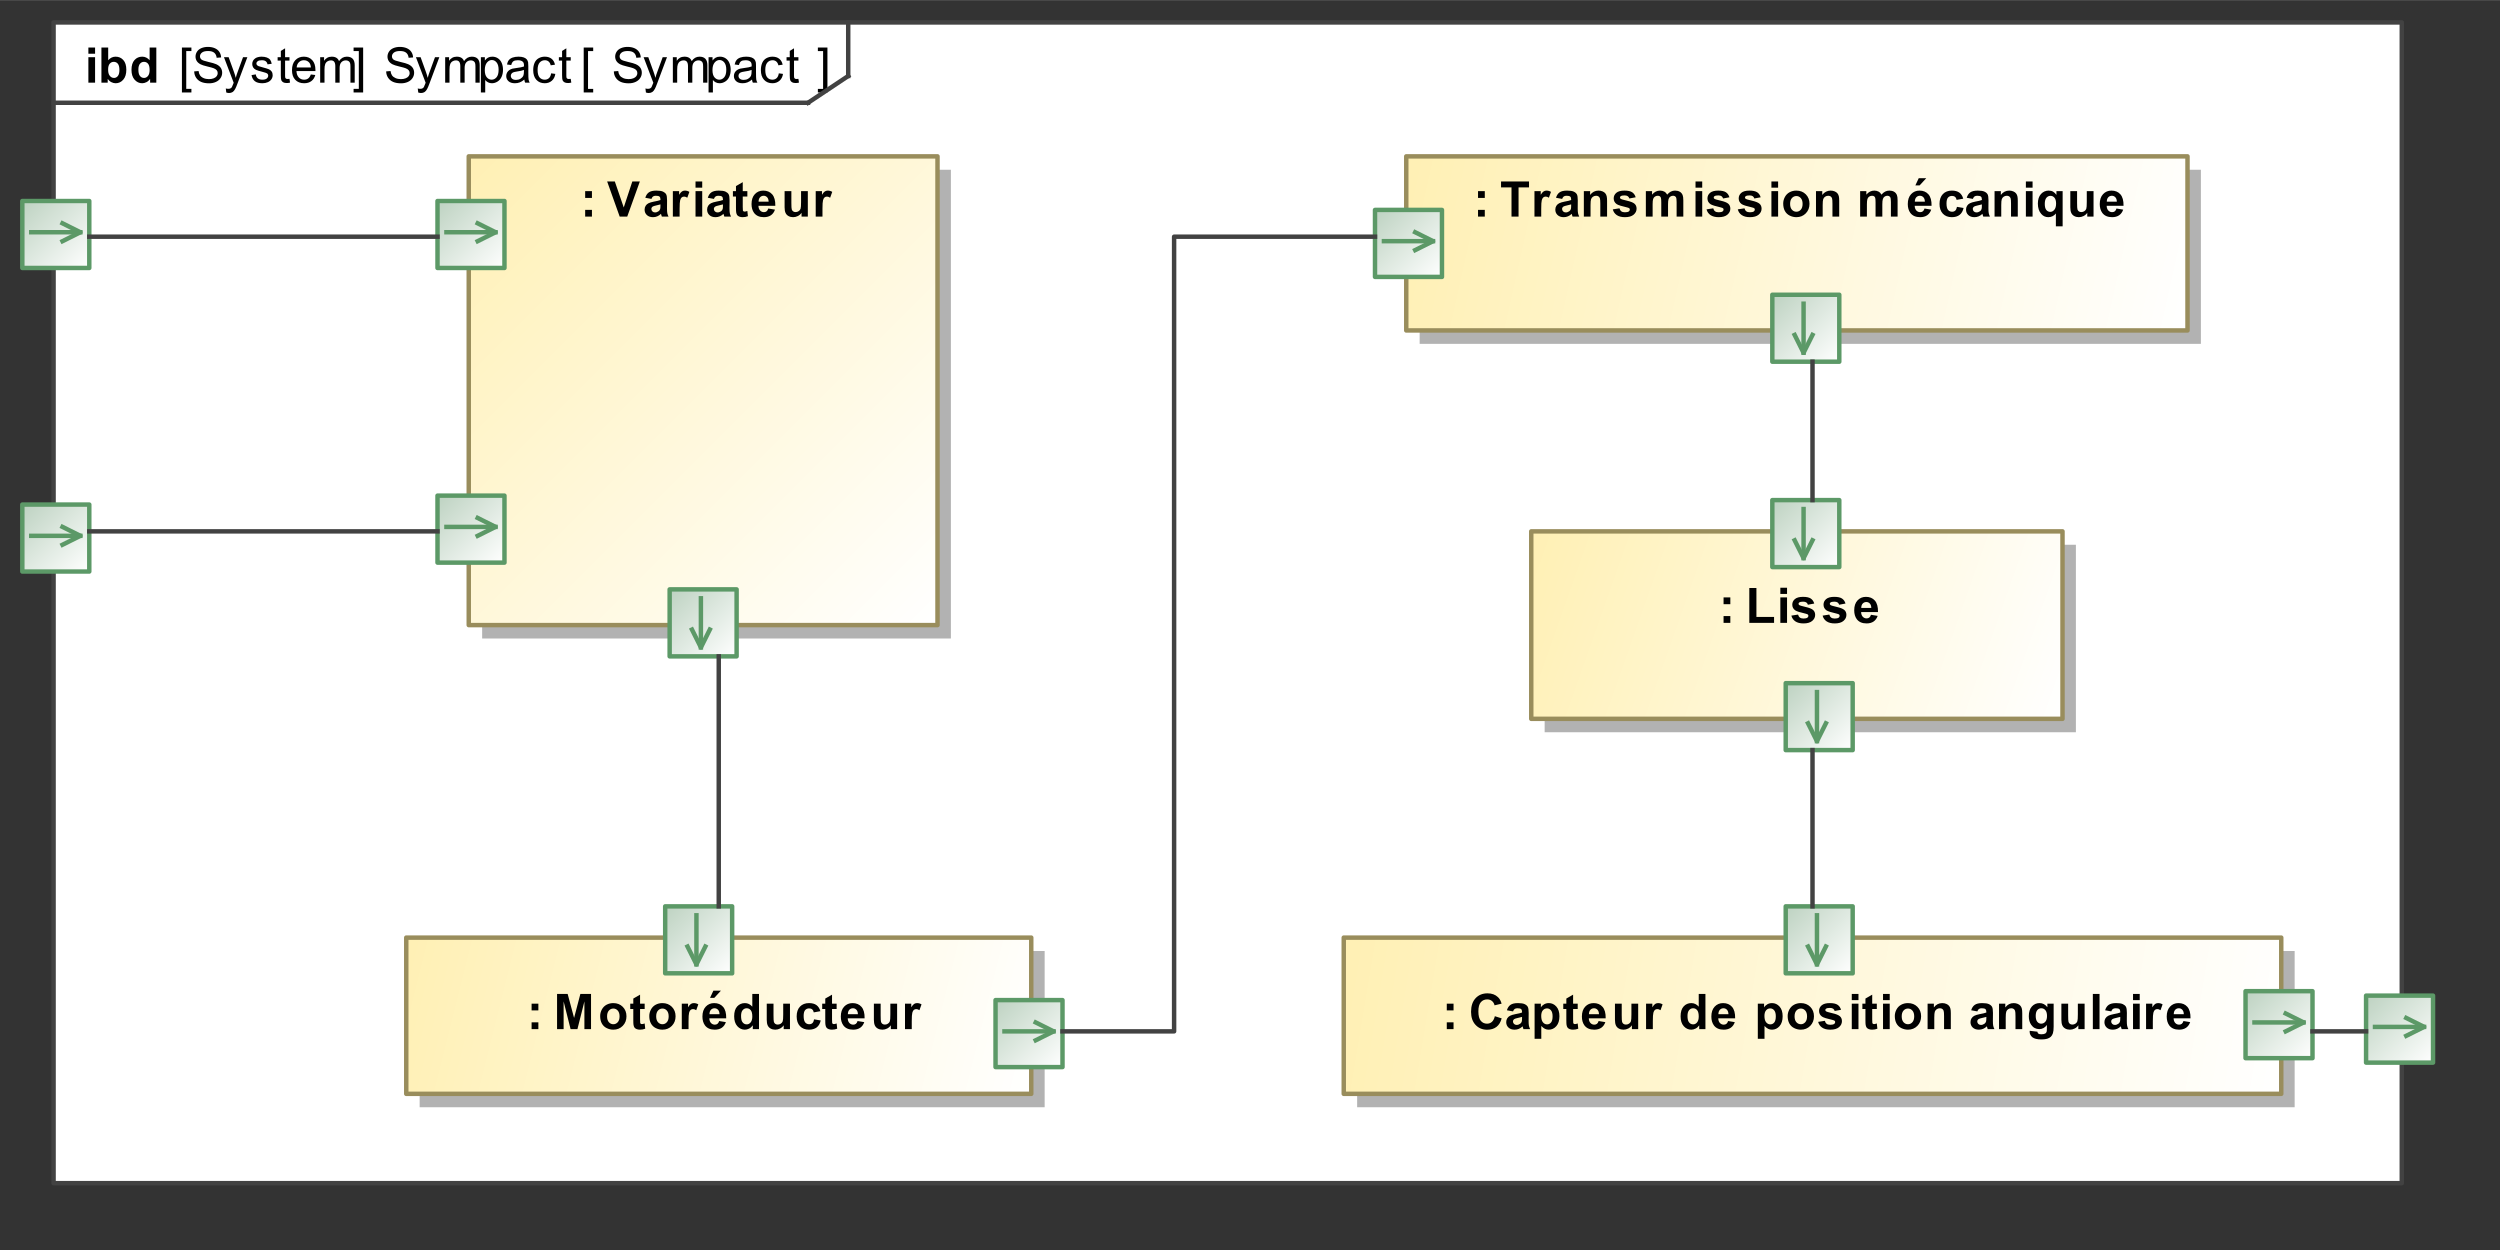 <?xml version="1.0" encoding="UTF-8" standalone="no"?>
<svg
   xmlns:dc="http://purl.org/dc/elements/1.1/"
   xmlns:cc="http://creativecommons.org/ns#"
   xmlns:rdf="http://www.w3.org/1999/02/22-rdf-syntax-ns#"
   xmlns:svg="http://www.w3.org/2000/svg"
   xmlns="http://www.w3.org/2000/svg"
   xmlns:sodipodi="http://sodipodi.sourceforge.net/DTD/sodipodi-0.dtd"
   xmlns:inkscape="http://www.inkscape.org/namespaces/inkscape"
   fill-opacity="1"
   color-rendering="auto"
   color-interpolation="auto"
   stroke="black"
   text-rendering="auto"
   stroke-linecap="square"
   width="5.833in"
   stroke-miterlimit="10"
   stroke-opacity="1"
   shape-rendering="auto"
   fill="black"
   stroke-dasharray="none"
   font-weight="normal"
   stroke-width="1"
   viewBox="0 0 560 280"
   height="2.917in"
   font-family="'Arial'"
   font-style="normal"
   stroke-linejoin="miter"
   font-size="12"
   stroke-dashoffset="0"
   image-rendering="auto"
   id="svg2"
   version="1.1"
   inkscape:version="0.48.4 r9939"
   sodipodi:docname="Sympact.svg"
   inkscape:export-filename="C:\Users\Xavier\Desktop\Perso\Concours\CCP_PSI\2015_Sujets\182_XP_Sympact\SysML\Sympact.png"
   inkscape:export-xdpi="300"
   inkscape:export-ydpi="300">
  <rect x="0" y="0" width="560" height="280" fill="#333333" stroke="none"/>
  <sodipodi:namedview
     pagecolor="#ffffff"
     bordercolor="#666666"
     borderopacity="1"
     objecttolerance="10"
     gridtolerance="10"
     guidetolerance="10"
     inkscape:pageopacity="0"
     inkscape:pageshadow="2"
     inkscape:window-width="640"
     inkscape:window-height="480"
     id="namedview311"
     showgrid="false"
     inkscape:zoom="0.66857143"
     inkscape:cx="262.5"
     inkscape:cy="131.25"
     inkscape:window-x="0"
     inkscape:window-y="0"
     inkscape:window-maximized="0"
     inkscape:current-layer="g113" />
  <!--Generated by the Batik Graphics2D SVG Generator
 This is MagicDraw diagram.-->
  <defs
     id="genericDefs" />
  <g
     id="g5">
    <defs
       id="defs1">
      <linearGradient
         x1="5"
         gradientUnits="userSpaceOnUse"
         x2="20"
         y1="45"
         y2="60"
         id="linearGradient1"
         spreadMethod="pad">
        <stop
           stop-opacity="1"
           stop-color="rgb(189,210,193)"
           offset="0%"
           id="stop9" />
        <stop
           stop-opacity="1"
           stop-color="white"
           offset="100%"
           id="stop11" />
      </linearGradient>
      <linearGradient
         x1="530"
         gradientUnits="userSpaceOnUse"
         x2="545"
         y1="223"
         y2="238"
         id="linearGradient2"
         spreadMethod="pad">
        <stop
           stop-opacity="1"
           stop-color="rgb(189,210,193)"
           offset="0%"
           id="stop14" />
        <stop
           stop-opacity="1"
           stop-color="white"
           offset="100%"
           id="stop16" />
      </linearGradient>
      <linearGradient
         x1="5"
         gradientUnits="userSpaceOnUse"
         x2="20"
         y1="113"
         y2="128"
         id="linearGradient3"
         spreadMethod="pad">
        <stop
           stop-opacity="1"
           stop-color="rgb(189,210,193)"
           offset="0%"
           id="stop19" />
        <stop
           stop-opacity="1"
           stop-color="white"
           offset="100%"
           id="stop21" />
      </linearGradient>
      <linearGradient
         x1="301"
         gradientUnits="userSpaceOnUse"
         x2="511"
         y1="210"
         y2="245"
         id="linearGradient4"
         spreadMethod="pad">
        <stop
           stop-opacity="1"
           stop-color="rgb(255,240,180)"
           offset="0%"
           id="stop24" />
        <stop
           stop-opacity="1"
           stop-color="white"
           offset="100%"
           id="stop26" />
      </linearGradient>
      <linearGradient
         x1="400"
         gradientUnits="userSpaceOnUse"
         x2="415"
         y1="203"
         y2="218"
         id="linearGradient5"
         spreadMethod="pad">
        <stop
           stop-opacity="1"
           stop-color="rgb(189,210,193)"
           offset="0%"
           id="stop29" />
        <stop
           stop-opacity="1"
           stop-color="white"
           offset="100%"
           id="stop31" />
      </linearGradient>
      <linearGradient
         x1="503"
         gradientUnits="userSpaceOnUse"
         x2="518"
         y1="222"
         y2="237"
         id="linearGradient6"
         spreadMethod="pad">
        <stop
           stop-opacity="1"
           stop-color="rgb(189,210,193)"
           offset="0%"
           id="stop34" />
        <stop
           stop-opacity="1"
           stop-color="white"
           offset="100%"
           id="stop36" />
      </linearGradient>
      <linearGradient
         x1="315"
         gradientUnits="userSpaceOnUse"
         x2="490"
         y1="35"
         y2="74"
         id="linearGradient7"
         spreadMethod="pad">
        <stop
           stop-opacity="1"
           stop-color="rgb(255,240,180)"
           offset="0%"
           id="stop39" />
        <stop
           stop-opacity="1"
           stop-color="white"
           offset="100%"
           id="stop41" />
      </linearGradient>
      <linearGradient
         x1="308"
         gradientUnits="userSpaceOnUse"
         x2="323"
         y1="47"
         y2="62"
         id="linearGradient8"
         spreadMethod="pad">
        <stop
           stop-opacity="1"
           stop-color="rgb(189,210,193)"
           offset="0%"
           id="stop44" />
        <stop
           stop-opacity="1"
           stop-color="white"
           offset="100%"
           id="stop46" />
      </linearGradient>
      <linearGradient
         x1="397"
         gradientUnits="userSpaceOnUse"
         x2="412"
         y1="66"
         y2="81"
         id="linearGradient9"
         spreadMethod="pad">
        <stop
           stop-opacity="1"
           stop-color="rgb(189,210,193)"
           offset="0%"
           id="stop49" />
        <stop
           stop-opacity="1"
           stop-color="white"
           offset="100%"
           id="stop51" />
      </linearGradient>
      <linearGradient
         x1="91"
         gradientUnits="userSpaceOnUse"
         x2="231"
         y1="210"
         y2="245"
         id="linearGradient10"
         spreadMethod="pad">
        <stop
           stop-opacity="1"
           stop-color="rgb(255,240,180)"
           offset="0%"
           id="stop54" />
        <stop
           stop-opacity="1"
           stop-color="white"
           offset="100%"
           id="stop56" />
      </linearGradient>
      <linearGradient
         x1="149"
         gradientUnits="userSpaceOnUse"
         x2="164"
         y1="203"
         y2="218"
         id="linearGradient11"
         spreadMethod="pad">
        <stop
           stop-opacity="1"
           stop-color="rgb(189,210,193)"
           offset="0%"
           id="stop59" />
        <stop
           stop-opacity="1"
           stop-color="white"
           offset="100%"
           id="stop61" />
      </linearGradient>
      <linearGradient
         x1="223"
         gradientUnits="userSpaceOnUse"
         x2="238"
         y1="224"
         y2="239"
         id="linearGradient12"
         spreadMethod="pad">
        <stop
           stop-opacity="1"
           stop-color="rgb(189,210,193)"
           offset="0%"
           id="stop64" />
        <stop
           stop-opacity="1"
           stop-color="white"
           offset="100%"
           id="stop66" />
      </linearGradient>
      <linearGradient
         x1="343"
         gradientUnits="userSpaceOnUse"
         x2="462"
         y1="119"
         y2="161"
         id="linearGradient13"
         spreadMethod="pad">
        <stop
           stop-opacity="1"
           stop-color="rgb(255,240,180)"
           offset="0%"
           id="stop69" />
        <stop
           stop-opacity="1"
           stop-color="white"
           offset="100%"
           id="stop71" />
      </linearGradient>
      <linearGradient
         x1="397"
         gradientUnits="userSpaceOnUse"
         x2="412"
         y1="112"
         y2="127"
         id="linearGradient14"
         spreadMethod="pad">
        <stop
           stop-opacity="1"
           stop-color="rgb(189,210,193)"
           offset="0%"
           id="stop74" />
        <stop
           stop-opacity="1"
           stop-color="white"
           offset="100%"
           id="stop76" />
      </linearGradient>
      <linearGradient
         x1="400"
         gradientUnits="userSpaceOnUse"
         x2="415"
         y1="153"
         y2="168"
         id="linearGradient15"
         spreadMethod="pad">
        <stop
           stop-opacity="1"
           stop-color="rgb(189,210,193)"
           offset="0%"
           id="stop79" />
        <stop
           stop-opacity="1"
           stop-color="white"
           offset="100%"
           id="stop81" />
      </linearGradient>
      <linearGradient
         x1="105"
         gradientUnits="userSpaceOnUse"
         x2="210"
         y1="35"
         y2="140"
         id="linearGradient16"
         spreadMethod="pad">
        <stop
           stop-opacity="1"
           stop-color="rgb(255,240,180)"
           offset="0%"
           id="stop84" />
        <stop
           stop-opacity="1"
           stop-color="white"
           offset="100%"
           id="stop86" />
      </linearGradient>
      <linearGradient
         x1="98"
         gradientUnits="userSpaceOnUse"
         x2="113"
         y1="45"
         y2="60"
         id="linearGradient17"
         spreadMethod="pad">
        <stop
           stop-opacity="1"
           stop-color="rgb(189,210,193)"
           offset="0%"
           id="stop89" />
        <stop
           stop-opacity="1"
           stop-color="white"
           offset="100%"
           id="stop91" />
      </linearGradient>
      <linearGradient
         x1="150"
         gradientUnits="userSpaceOnUse"
         x2="165"
         y1="132"
         y2="147"
         id="linearGradient18"
         spreadMethod="pad">
        <stop
           stop-opacity="1"
           stop-color="rgb(189,210,193)"
           offset="0%"
           id="stop94" />
        <stop
           stop-opacity="1"
           stop-color="white"
           offset="100%"
           id="stop96" />
      </linearGradient>
      <linearGradient
         x1="98"
         gradientUnits="userSpaceOnUse"
         x2="113"
         y1="111"
         y2="126"
         id="linearGradient19"
         spreadMethod="pad">
        <stop
           stop-opacity="1"
           stop-color="rgb(189,210,193)"
           offset="0%"
           id="stop99" />
        <stop
           stop-opacity="1"
           stop-color="white"
           offset="100%"
           id="stop101" />
      </linearGradient>
      <clipPath
         clipPathUnits="userSpaceOnUse"
         id="clipPath1">
        <path
           d="M0 -5 L560 -5 L560 280 L0 280 L0 -5 Z"
           id="path104" />
      </clipPath>
      <clipPath
         clipPathUnits="userSpaceOnUse"
         id="clipPath2">
        <path
           d="M-18.4 48.229 L131.982 -455.816 L381.129 -381.483 L230.748 122.562 L-18.4 48.229 Z"
           id="path107" />
      </clipPath>
    </defs>
    <g
       fill="white"
       stroke="white"
       id="g109">
      <rect
         x="12"
         width="526"
         height="260"
         y="5"
         clip-path="url(#clipPath1)"
         stroke="none"
         id="rect111" />
    </g>
    <g
       fill="rgb(221,221,221)"
       font-style="italic"
       text-rendering="geometricPrecision"
       font-size="16"
       transform="translate(25.804,47.011) rotate(73.388) translate(-25.804,-47.011)"
       stroke="rgb(221,221,221)"
       id="g113" />
    <g
       fill="rgb(66,66,66)"
       text-rendering="geometricPrecision"
       stroke-linejoin="round"
       stroke-linecap="butt"
       stroke="rgb(66,66,66)"
       id="g123">
      <rect
         fill="none"
         x="12"
         width="526"
         height="260"
         y="5"
         clip-path="url(#clipPath1)"
         id="rect125" />
      <path
         fill="black"
         d="M40.75 20.685 L40.75 10.623 L42.875 10.623 L42.875 11.42 L41.719 11.42 L41.719 19.888 L42.875 19.888 L42.875 20.685 L40.75 20.685 ZM43.5 15.967 L44.484 15.888 Q44.547 16.467 44.805 16.849 Q45.062 17.232 45.594 17.467 Q46.125 17.701 46.797 17.701 Q47.406 17.701 47.859 17.521 Q48.312 17.342 48.539 17.037 Q48.766 16.732 48.766 16.357 Q48.766 15.982 48.547 15.709 Q48.328 15.435 47.828 15.248 Q47.516 15.123 46.43 14.865 Q45.344 14.607 44.906 14.373 Q44.344 14.076 44.07 13.638 Q43.797 13.201 43.797 12.654 Q43.797 12.06 44.133 11.545 Q44.469 11.029 45.117 10.756 Q45.766 10.482 46.562 10.482 Q47.438 10.482 48.109 10.771 Q48.781 11.06 49.141 11.607 Q49.5 12.154 49.531 12.842 L48.531 12.92 Q48.453 12.17 47.984 11.787 Q47.516 11.404 46.609 11.404 Q45.672 11.404 45.234 11.756 Q44.797 12.107 44.797 12.592 Q44.797 13.013 45.109 13.295 Q45.406 13.56 46.68 13.849 Q47.953 14.138 48.422 14.357 Q49.109 14.67 49.438 15.154 Q49.766 15.638 49.766 16.279 Q49.766 16.904 49.406 17.459 Q49.047 18.013 48.367 18.326 Q47.688 18.638 46.844 18.638 Q45.781 18.638 45.062 18.326 Q44.344 18.013 43.93 17.388 Q43.516 16.763 43.5 15.967 ZM50.688 20.701 L50.578 19.795 Q50.891 19.873 51.125 19.873 Q51.453 19.873 51.648 19.763 Q51.844 19.654 51.953 19.467 Q52.047 19.326 52.25 18.748 Q52.281 18.67 52.344 18.513 L50.172 12.795 L51.219 12.795 L52.406 16.092 Q52.641 16.732 52.812 17.42 Q52.984 16.748 53.219 16.123 L54.438 12.795 L55.406 12.795 L53.234 18.592 Q52.891 19.529 52.688 19.888 Q52.438 20.373 52.102 20.592 Q51.766 20.81 51.312 20.81 Q51.031 20.81 50.688 20.701 ZM56.344 16.795 L57.297 16.638 Q57.375 17.217 57.742 17.521 Q58.109 17.826 58.766 17.826 Q59.438 17.826 59.758 17.56 Q60.078 17.295 60.078 16.92 Q60.078 16.592 59.797 16.404 Q59.594 16.279 58.812 16.076 Q57.75 15.81 57.336 15.615 Q56.922 15.42 56.711 15.076 Q56.5 14.732 56.5 14.31 Q56.5 13.92 56.672 13.599 Q56.844 13.279 57.156 13.06 Q57.375 12.888 57.766 12.779 Q58.156 12.67 58.594 12.67 Q59.266 12.67 59.773 12.857 Q60.281 13.045 60.523 13.381 Q60.766 13.717 60.859 14.263 L59.922 14.388 Q59.844 13.951 59.539 13.709 Q59.234 13.467 58.672 13.467 Q58 13.467 57.719 13.685 Q57.438 13.904 57.438 14.201 Q57.438 14.388 57.547 14.529 Q57.672 14.685 57.922 14.795 Q58.062 14.842 58.781 15.045 Q59.797 15.31 60.203 15.482 Q60.609 15.654 60.844 15.99 Q61.078 16.326 61.078 16.826 Q61.078 17.31 60.797 17.732 Q60.516 18.154 59.984 18.388 Q59.453 18.623 58.781 18.623 Q57.672 18.623 57.086 18.162 Q56.5 17.701 56.344 16.795 ZM64.844 17.638 L64.969 18.482 Q64.562 18.576 64.25 18.576 Q63.719 18.576 63.43 18.404 Q63.141 18.232 63.023 17.967 Q62.906 17.701 62.906 16.826 L62.906 13.545 L62.188 13.545 L62.188 12.795 L62.906 12.795 L62.906 11.388 L63.859 10.795 L63.859 12.795 L64.844 12.795 L64.844 13.545 L63.859 13.545 L63.859 16.888 Q63.859 17.295 63.914 17.412 Q63.969 17.529 64.086 17.599 Q64.203 17.67 64.406 17.67 Q64.578 17.67 64.844 17.638 ZM69.625 16.654 L70.625 16.779 Q70.391 17.654 69.75 18.138 Q69.109 18.623 68.125 18.623 Q66.875 18.623 66.141 17.857 Q65.406 17.092 65.406 15.701 Q65.406 14.248 66.148 13.459 Q66.891 12.67 68.062 12.67 Q69.219 12.67 69.938 13.443 Q70.656 14.217 70.656 15.638 Q70.656 15.717 70.656 15.888 L66.406 15.888 Q66.453 16.826 66.93 17.326 Q67.406 17.826 68.125 17.826 Q68.656 17.826 69.031 17.552 Q69.406 17.279 69.625 16.654 ZM66.453 15.092 L69.641 15.092 Q69.578 14.373 69.281 14.013 Q68.812 13.467 68.078 13.467 Q67.406 13.467 66.953 13.912 Q66.5 14.357 66.453 15.092 ZM71.719 18.498 L71.719 12.795 L72.594 12.795 L72.594 13.592 Q72.859 13.17 73.305 12.92 Q73.75 12.67 74.312 12.67 Q74.953 12.67 75.359 12.928 Q75.766 13.185 75.938 13.67 Q76.609 12.67 77.688 12.67 Q78.547 12.67 79 13.138 Q79.453 13.607 79.453 14.576 L79.453 18.498 L78.5 18.498 L78.5 14.904 Q78.5 14.326 78.406 14.068 Q78.312 13.81 78.062 13.654 Q77.812 13.498 77.484 13.498 Q76.875 13.498 76.477 13.904 Q76.078 14.31 76.078 15.185 L76.078 18.498 L75.109 18.498 L75.109 14.795 Q75.109 14.154 74.875 13.826 Q74.641 13.498 74.109 13.498 Q73.703 13.498 73.352 13.717 Q73 13.935 72.844 14.349 Q72.688 14.763 72.688 15.545 L72.688 18.498 L71.719 18.498 ZM81.344 20.685 L79.203 20.685 L79.203 19.888 L80.375 19.888 L80.375 11.42 L79.203 11.42 L79.203 10.623 L81.344 10.623 L81.344 20.685 Z"
         clip-path="url(#clipPath1)"
         stroke="none"
         id="path127" />
      <path
         fill="black"
         d="M86.5 15.967 L87.484 15.888 Q87.547 16.467 87.805 16.849 Q88.062 17.232 88.594 17.467 Q89.125 17.701 89.797 17.701 Q90.406 17.701 90.859 17.521 Q91.312 17.342 91.539 17.037 Q91.766 16.732 91.766 16.357 Q91.766 15.982 91.547 15.709 Q91.328 15.435 90.828 15.248 Q90.516 15.123 89.43 14.865 Q88.344 14.607 87.906 14.373 Q87.344 14.076 87.07 13.638 Q86.797 13.201 86.797 12.654 Q86.797 12.06 87.133 11.545 Q87.469 11.029 88.117 10.756 Q88.766 10.482 89.562 10.482 Q90.438 10.482 91.109 10.771 Q91.781 11.06 92.141 11.607 Q92.5 12.154 92.531 12.842 L91.531 12.92 Q91.453 12.17 90.984 11.787 Q90.516 11.404 89.609 11.404 Q88.672 11.404 88.234 11.756 Q87.797 12.107 87.797 12.592 Q87.797 13.013 88.109 13.295 Q88.406 13.56 89.68 13.849 Q90.953 14.138 91.422 14.357 Q92.109 14.67 92.438 15.154 Q92.766 15.638 92.766 16.279 Q92.766 16.904 92.406 17.459 Q92.047 18.013 91.367 18.326 Q90.688 18.638 89.844 18.638 Q88.781 18.638 88.062 18.326 Q87.344 18.013 86.93 17.388 Q86.516 16.763 86.5 15.967 ZM93.688 20.701 L93.578 19.795 Q93.891 19.873 94.125 19.873 Q94.453 19.873 94.648 19.763 Q94.844 19.654 94.953 19.467 Q95.047 19.326 95.25 18.748 Q95.281 18.67 95.344 18.513 L93.172 12.795 L94.219 12.795 L95.406 16.092 Q95.641 16.732 95.812 17.42 Q95.984 16.748 96.219 16.123 L97.438 12.795 L98.406 12.795 L96.234 18.592 Q95.891 19.529 95.688 19.888 Q95.438 20.373 95.102 20.592 Q94.766 20.81 94.312 20.81 Q94.031 20.81 93.688 20.701 ZM99.719 18.498 L99.719 12.795 L100.594 12.795 L100.594 13.592 Q100.859 13.17 101.305 12.92 Q101.75 12.67 102.312 12.67 Q102.953 12.67 103.359 12.928 Q103.766 13.185 103.938 13.67 Q104.609 12.67 105.688 12.67 Q106.547 12.67 107 13.138 Q107.453 13.607 107.453 14.576 L107.453 18.498 L106.5 18.498 L106.5 14.904 Q106.5 14.326 106.406 14.068 Q106.312 13.81 106.062 13.654 Q105.812 13.498 105.484 13.498 Q104.875 13.498 104.477 13.904 Q104.078 14.31 104.078 15.185 L104.078 18.498 L103.109 18.498 L103.109 14.795 Q103.109 14.154 102.875 13.826 Q102.641 13.498 102.109 13.498 Q101.703 13.498 101.352 13.717 Q101 13.935 100.844 14.349 Q100.688 14.763 100.688 15.545 L100.688 18.498 L99.719 18.498 ZM107.719 20.685 L107.719 12.795 L108.609 12.795 L108.609 13.529 Q108.922 13.107 109.312 12.888 Q109.703 12.67 110.266 12.67 Q110.984 12.67 111.547 13.045 Q112.109 13.42 112.391 14.099 Q112.672 14.779 112.672 15.607 Q112.672 16.482 112.359 17.177 Q112.047 17.873 111.445 18.248 Q110.844 18.623 110.188 18.623 Q109.703 18.623 109.32 18.42 Q108.938 18.217 108.688 17.904 L108.688 20.685 L107.719 20.685 ZM108.594 15.685 Q108.594 16.779 109.047 17.302 Q109.5 17.826 110.125 17.826 Q110.766 17.826 111.227 17.287 Q111.688 16.748 111.688 15.592 Q111.688 14.513 111.242 13.967 Q110.797 13.42 110.172 13.42 Q109.547 13.42 109.07 13.998 Q108.594 14.576 108.594 15.685 ZM117.453 17.795 Q116.906 18.248 116.414 18.435 Q115.922 18.623 115.344 18.623 Q114.406 18.623 113.898 18.162 Q113.391 17.701 113.391 16.998 Q113.391 16.576 113.586 16.232 Q113.781 15.888 114.086 15.678 Q114.391 15.467 114.781 15.357 Q115.062 15.279 115.641 15.217 Q116.812 15.076 117.359 14.873 Q117.375 14.685 117.375 14.623 Q117.375 14.029 117.094 13.795 Q116.734 13.467 116 13.467 Q115.312 13.467 114.992 13.701 Q114.672 13.935 114.516 14.545 L113.562 14.42 Q113.688 13.81 113.984 13.435 Q114.281 13.06 114.844 12.865 Q115.406 12.67 116.141 12.67 Q116.875 12.67 117.328 12.842 Q117.781 13.013 117.992 13.271 Q118.203 13.529 118.297 13.92 Q118.344 14.17 118.344 14.826 L118.344 16.107 Q118.344 17.451 118.406 17.81 Q118.469 18.17 118.656 18.498 L117.641 18.498 Q117.484 18.201 117.453 17.795 ZM117.359 15.638 Q116.844 15.857 115.781 15.998 Q115.188 16.092 114.945 16.193 Q114.703 16.295 114.562 16.506 Q114.422 16.717 114.422 16.967 Q114.422 17.357 114.719 17.615 Q115.016 17.873 115.578 17.873 Q116.141 17.873 116.57 17.623 Q117 17.373 117.219 16.951 Q117.359 16.623 117.359 15.982 L117.359 15.638 ZM123.453 16.404 L124.391 16.529 Q124.25 17.513 123.602 18.068 Q122.953 18.623 122.031 18.623 Q120.859 18.623 120.148 17.857 Q119.438 17.092 119.438 15.67 Q119.438 14.748 119.742 14.053 Q120.047 13.357 120.672 13.013 Q121.297 12.67 122.031 12.67 Q122.953 12.67 123.547 13.138 Q124.141 13.607 124.312 14.467 L123.359 14.607 Q123.234 14.045 122.891 13.756 Q122.547 13.467 122.062 13.467 Q121.344 13.467 120.883 13.99 Q120.422 14.513 120.422 15.638 Q120.422 16.795 120.859 17.31 Q121.297 17.826 122.016 17.826 Q122.578 17.826 122.961 17.482 Q123.344 17.138 123.453 16.404 ZM127.844 17.638 L127.969 18.482 Q127.562 18.576 127.25 18.576 Q126.719 18.576 126.43 18.404 Q126.141 18.232 126.023 17.967 Q125.906 17.701 125.906 16.826 L125.906 13.545 L125.188 13.545 L125.188 12.795 L125.906 12.795 L125.906 11.388 L126.859 10.795 L126.859 12.795 L127.844 12.795 L127.844 13.545 L126.859 13.545 L126.859 16.888 Q126.859 17.295 126.914 17.412 Q126.969 17.529 127.086 17.599 Q127.203 17.67 127.406 17.67 Q127.578 17.67 127.844 17.638 Z"
         clip-path="url(#clipPath1)"
         stroke="none"
         id="path129" />
      <path
         fill="black"
         d="M137.5 15.967 L138.484 15.888 Q138.547 16.467 138.805 16.849 Q139.062 17.232 139.594 17.467 Q140.125 17.701 140.797 17.701 Q141.406 17.701 141.859 17.521 Q142.312 17.342 142.539 17.037 Q142.766 16.732 142.766 16.357 Q142.766 15.982 142.547 15.709 Q142.328 15.435 141.828 15.248 Q141.516 15.123 140.43 14.865 Q139.344 14.607 138.906 14.373 Q138.344 14.076 138.07 13.638 Q137.797 13.201 137.797 12.654 Q137.797 12.06 138.133 11.545 Q138.469 11.029 139.117 10.756 Q139.766 10.482 140.562 10.482 Q141.438 10.482 142.109 10.771 Q142.781 11.06 143.141 11.607 Q143.5 12.154 143.531 12.842 L142.531 12.92 Q142.453 12.17 141.984 11.787 Q141.516 11.404 140.609 11.404 Q139.672 11.404 139.234 11.756 Q138.797 12.107 138.797 12.592 Q138.797 13.013 139.109 13.295 Q139.406 13.56 140.68 13.849 Q141.953 14.138 142.422 14.357 Q143.109 14.67 143.438 15.154 Q143.766 15.638 143.766 16.279 Q143.766 16.904 143.406 17.459 Q143.047 18.013 142.367 18.326 Q141.688 18.638 140.844 18.638 Q139.781 18.638 139.062 18.326 Q138.344 18.013 137.93 17.388 Q137.516 16.763 137.5 15.967 ZM144.688 20.701 L144.578 19.795 Q144.891 19.873 145.125 19.873 Q145.453 19.873 145.648 19.763 Q145.844 19.654 145.953 19.467 Q146.047 19.326 146.25 18.748 Q146.281 18.67 146.344 18.513 L144.172 12.795 L145.219 12.795 L146.406 16.092 Q146.641 16.732 146.812 17.42 Q146.984 16.748 147.219 16.123 L148.438 12.795 L149.406 12.795 L147.234 18.592 Q146.891 19.529 146.688 19.888 Q146.438 20.373 146.102 20.592 Q145.766 20.81 145.312 20.81 Q145.031 20.81 144.688 20.701 ZM150.719 18.498 L150.719 12.795 L151.594 12.795 L151.594 13.592 Q151.859 13.17 152.305 12.92 Q152.75 12.67 153.312 12.67 Q153.953 12.67 154.359 12.928 Q154.766 13.185 154.938 13.67 Q155.609 12.67 156.688 12.67 Q157.547 12.67 158 13.138 Q158.453 13.607 158.453 14.576 L158.453 18.498 L157.5 18.498 L157.5 14.904 Q157.5 14.326 157.406 14.068 Q157.312 13.81 157.062 13.654 Q156.812 13.498 156.484 13.498 Q155.875 13.498 155.477 13.904 Q155.078 14.31 155.078 15.185 L155.078 18.498 L154.109 18.498 L154.109 14.795 Q154.109 14.154 153.875 13.826 Q153.641 13.498 153.109 13.498 Q152.703 13.498 152.352 13.717 Q152 13.935 151.844 14.349 Q151.688 14.763 151.688 15.545 L151.688 18.498 L150.719 18.498 ZM158.719 20.685 L158.719 12.795 L159.609 12.795 L159.609 13.529 Q159.922 13.107 160.312 12.888 Q160.703 12.67 161.266 12.67 Q161.984 12.67 162.547 13.045 Q163.109 13.42 163.391 14.099 Q163.672 14.779 163.672 15.607 Q163.672 16.482 163.359 17.177 Q163.047 17.873 162.445 18.248 Q161.844 18.623 161.188 18.623 Q160.703 18.623 160.32 18.42 Q159.938 18.217 159.688 17.904 L159.688 20.685 L158.719 20.685 ZM159.594 15.685 Q159.594 16.779 160.047 17.302 Q160.5 17.826 161.125 17.826 Q161.766 17.826 162.227 17.287 Q162.688 16.748 162.688 15.592 Q162.688 14.513 162.242 13.967 Q161.797 13.42 161.172 13.42 Q160.547 13.42 160.07 13.998 Q159.594 14.576 159.594 15.685 ZM168.453 17.795 Q167.906 18.248 167.414 18.435 Q166.922 18.623 166.344 18.623 Q165.406 18.623 164.898 18.162 Q164.391 17.701 164.391 16.998 Q164.391 16.576 164.586 16.232 Q164.781 15.888 165.086 15.678 Q165.391 15.467 165.781 15.357 Q166.062 15.279 166.641 15.217 Q167.812 15.076 168.359 14.873 Q168.375 14.685 168.375 14.623 Q168.375 14.029 168.094 13.795 Q167.734 13.467 167 13.467 Q166.312 13.467 165.992 13.701 Q165.672 13.935 165.516 14.545 L164.562 14.42 Q164.688 13.81 164.984 13.435 Q165.281 13.06 165.844 12.865 Q166.406 12.67 167.141 12.67 Q167.875 12.67 168.328 12.842 Q168.781 13.013 168.992 13.271 Q169.203 13.529 169.297 13.92 Q169.344 14.17 169.344 14.826 L169.344 16.107 Q169.344 17.451 169.406 17.81 Q169.469 18.17 169.656 18.498 L168.641 18.498 Q168.484 18.201 168.453 17.795 ZM168.359 15.638 Q167.844 15.857 166.781 15.998 Q166.188 16.092 165.945 16.193 Q165.703 16.295 165.562 16.506 Q165.422 16.717 165.422 16.967 Q165.422 17.357 165.719 17.615 Q166.016 17.873 166.578 17.873 Q167.141 17.873 167.57 17.623 Q168 17.373 168.219 16.951 Q168.359 16.623 168.359 15.982 L168.359 15.638 ZM174.453 16.404 L175.391 16.529 Q175.25 17.513 174.602 18.068 Q173.953 18.623 173.031 18.623 Q171.859 18.623 171.148 17.857 Q170.438 17.092 170.438 15.67 Q170.438 14.748 170.742 14.053 Q171.047 13.357 171.672 13.013 Q172.297 12.67 173.031 12.67 Q173.953 12.67 174.547 13.138 Q175.141 13.607 175.312 14.467 L174.359 14.607 Q174.234 14.045 173.891 13.756 Q173.547 13.467 173.062 13.467 Q172.344 13.467 171.883 13.99 Q171.422 14.513 171.422 15.638 Q171.422 16.795 171.859 17.31 Q172.297 17.826 173.016 17.826 Q173.578 17.826 173.961 17.482 Q174.344 17.138 174.453 16.404 ZM178.844 17.638 L178.969 18.482 Q178.562 18.576 178.25 18.576 Q177.719 18.576 177.43 18.404 Q177.141 18.232 177.023 17.967 Q176.906 17.701 176.906 16.826 L176.906 13.545 L176.188 13.545 L176.188 12.795 L176.906 12.795 L176.906 11.388 L177.859 10.795 L177.859 12.795 L178.844 12.795 L178.844 13.545 L177.859 13.545 L177.859 16.888 Q177.859 17.295 177.914 17.412 Q177.969 17.529 178.086 17.599 Q178.203 17.67 178.406 17.67 Q178.578 17.67 178.844 17.638 Z"
         clip-path="url(#clipPath1)"
         stroke="none"
         id="path131" />
      <path
         fill="black"
         d="M19.797 12.013 L19.797 10.623 L21.297 10.623 L21.297 12.013 L19.797 12.013 ZM19.797 18.498 L19.797 12.795 L21.297 12.795 L21.297 18.498 L19.797 18.498 ZM22.719 18.498 L22.719 10.623 L24.234 10.623 L24.234 13.467 Q24.938 12.67 25.891 12.67 Q26.938 12.67 27.617 13.42 Q28.297 14.17 28.297 15.592 Q28.297 17.045 27.602 17.834 Q26.906 18.623 25.906 18.623 Q25.422 18.623 24.945 18.381 Q24.469 18.138 24.125 17.654 L24.125 18.498 L22.719 18.498 ZM24.219 15.529 Q24.219 16.404 24.5 16.826 Q24.891 17.435 25.547 17.435 Q26.047 17.435 26.398 17.006 Q26.75 16.576 26.75 15.654 Q26.75 14.685 26.398 14.256 Q26.047 13.826 25.484 13.826 Q24.938 13.826 24.578 14.248 Q24.219 14.67 24.219 15.529 ZM35.016 18.498 L33.625 18.498 L33.625 17.654 Q33.266 18.154 32.789 18.388 Q32.312 18.623 31.844 18.623 Q30.859 18.623 30.156 17.834 Q29.453 17.045 29.453 15.623 Q29.453 14.17 30.133 13.42 Q30.812 12.67 31.859 12.67 Q32.812 12.67 33.516 13.467 L33.516 10.623 L35.016 10.623 L35.016 18.498 ZM31 15.529 Q31 16.435 31.25 16.842 Q31.609 17.435 32.266 17.435 Q32.781 17.435 33.148 16.99 Q33.516 16.545 33.516 15.67 Q33.516 14.685 33.164 14.256 Q32.812 13.826 32.25 13.826 Q31.719 13.826 31.359 14.248 Q31 14.67 31 15.529 Z"
         clip-path="url(#clipPath1)"
         stroke="none"
         id="path133" />
      <path
         fill="black"
         d="M130.75 20.685 L130.75 10.623 L132.875 10.623 L132.875 11.42 L131.719 11.42 L131.719 19.888 L132.875 19.888 L132.875 20.685 L130.75 20.685 Z"
         clip-path="url(#clipPath1)"
         stroke="none"
         id="path135" />
      <path
         fill="black"
         d="M185.344 20.685 L183.203 20.685 L183.203 19.888 L184.375 19.888 L184.375 11.42 L183.203 11.42 L183.203 10.623 L185.344 10.623 L185.344 20.685 Z"
         clip-path="url(#clipPath1)"
         stroke="none"
         id="path137" />
      <line
         y2="23"
         fill="none"
         x1="12"
         clip-path="url(#clipPath1)"
         x2="181"
         y1="23"
         id="line139" />
      <line
         y2="17"
         fill="none"
         x1="190"
         clip-path="url(#clipPath1)"
         x2="190"
         y1="5"
         id="line141" />
      <line
         y2="17"
         fill="none"
         x1="181"
         clip-path="url(#clipPath1)"
         x2="190"
         y1="23"
         id="line143" />
      <rect
         x="5"
         y="45"
         clip-path="url(#clipPath1)"
         fill="url(#linearGradient1)"
         width="15"
         height="15"
         stroke="none"
         id="rect145" />
      <rect
         x="5"
         y="45"
         clip-path="url(#clipPath1)"
         fill="none"
         width="15"
         height="15"
         stroke="rgb(92,153,103)"
         id="rect147" />
      <line
         clip-path="url(#clipPath1)"
         fill="none"
         x1="7"
         x2="18"
         y1="52"
         y2="52"
         stroke="rgb(92,153,103)"
         id="line149" />
      <path
         fill="none"
         d="M14 50 L18 52 L14 54"
         clip-path="url(#clipPath1)"
         stroke="rgb(92,153,103)"
         id="path151" />
      <rect
         x="530"
         y="223"
         clip-path="url(#clipPath1)"
         fill="url(#linearGradient2)"
         width="15"
         height="15"
         stroke="none"
         id="rect153" />
      <rect
         x="530"
         y="223"
         clip-path="url(#clipPath1)"
         fill="none"
         width="15"
         height="15"
         stroke="rgb(92,153,103)"
         id="rect155" />
      <line
         clip-path="url(#clipPath1)"
         fill="none"
         x1="532"
         x2="543"
         y1="230"
         y2="230"
         stroke="rgb(92,153,103)"
         id="line157" />
      <path
         fill="none"
         d="M539 228 L543 230 L539 232"
         clip-path="url(#clipPath1)"
         stroke="rgb(92,153,103)"
         id="path159" />
      <rect
         x="5"
         y="113"
         clip-path="url(#clipPath1)"
         fill="url(#linearGradient3)"
         width="15"
         height="15"
         stroke="none"
         id="rect161" />
      <rect
         x="5"
         y="113"
         clip-path="url(#clipPath1)"
         fill="none"
         width="15"
         height="15"
         stroke="rgb(92,153,103)"
         id="rect163" />
      <line
         clip-path="url(#clipPath1)"
         fill="none"
         x1="7"
         x2="18"
         y1="120"
         y2="120"
         stroke="rgb(92,153,103)"
         id="line165" />
      <path
         fill="none"
         d="M14 118 L18 120 L14 122"
         clip-path="url(#clipPath1)"
         stroke="rgb(92,153,103)"
         id="path167" />
      <rect
         x="304"
         y="213"
         clip-path="url(#clipPath1)"
         fill="rgb(178,178,178)"
         width="210"
         height="35"
         stroke="none"
         id="rect169" />
      <rect
         x="301"
         y="210"
         clip-path="url(#clipPath1)"
         fill="url(#linearGradient4)"
         width="210"
         height="35"
         stroke="none"
         id="rect171" />
      <rect
         x="301"
         y="210"
         clip-path="url(#clipPath1)"
         fill="none"
         width="210"
         height="35"
         stroke="rgb(153,141,92)"
         id="rect173" />
      <path
         fill="black"
         d="M324.078 226.31 L324.078 224.795 L325.594 224.795 L325.594 226.31 L324.078 226.31 ZM324.078 230.498 L324.078 228.982 L325.594 228.982 L325.594 230.498 L324.078 230.498 ZM334.844 227.607 L336.375 228.092 Q336.031 229.373 335.203 230.006 Q334.375 230.638 333.109 230.638 Q331.547 230.638 330.531 229.56 Q329.516 228.482 329.516 226.623 Q329.516 224.67 330.531 223.576 Q331.547 222.482 333.203 222.482 Q334.656 222.482 335.547 223.342 Q336.094 223.842 336.359 224.795 L334.781 225.17 Q334.641 224.56 334.203 224.201 Q333.766 223.842 333.125 223.842 Q332.25 223.842 331.703 224.474 Q331.156 225.107 331.156 226.513 Q331.156 227.998 331.695 228.638 Q332.234 229.279 333.094 229.279 Q333.734 229.279 334.188 228.873 Q334.641 228.467 334.844 227.607 ZM338.922 226.529 L337.547 226.279 Q337.781 225.467 338.344 225.068 Q338.906 224.67 340.016 224.67 Q341.031 224.67 341.523 224.904 Q342.016 225.138 342.219 225.506 Q342.422 225.873 342.422 226.857 L342.406 228.623 Q342.406 229.373 342.477 229.732 Q342.547 230.092 342.75 230.498 L341.25 230.498 Q341.188 230.342 341.109 230.045 Q341.078 229.92 341.062 229.873 Q340.672 230.248 340.227 230.435 Q339.781 230.623 339.281 230.623 Q338.406 230.623 337.898 230.146 Q337.391 229.67 337.391 228.935 Q337.391 228.451 337.625 228.076 Q337.859 227.701 338.273 227.498 Q338.688 227.295 339.469 227.138 Q340.531 226.951 340.938 226.779 L340.938 226.623 Q340.938 226.185 340.719 226.006 Q340.5 225.826 339.906 225.826 Q339.516 225.826 339.289 225.982 Q339.062 226.138 338.922 226.529 ZM340.938 227.763 Q340.641 227.857 340.016 227.99 Q339.391 228.123 339.203 228.248 Q338.906 228.467 338.906 228.779 Q338.906 229.107 339.141 229.334 Q339.375 229.56 339.734 229.56 Q340.141 229.56 340.516 229.295 Q340.797 229.092 340.875 228.795 Q340.938 228.607 340.938 228.06 L340.938 227.763 ZM343.75 224.795 L345.156 224.795 L345.156 225.638 Q345.422 225.201 345.891 224.935 Q346.359 224.67 346.938 224.67 Q347.922 224.67 348.617 225.443 Q349.312 226.217 349.312 227.607 Q349.312 229.045 348.617 229.834 Q347.922 230.623 346.922 230.623 Q346.453 230.623 346.07 230.435 Q345.688 230.248 345.25 229.795 L345.25 232.67 L343.75 232.67 L343.75 224.795 ZM345.234 227.545 Q345.234 228.513 345.617 228.974 Q346 229.435 346.547 229.435 Q347.078 229.435 347.43 229.013 Q347.781 228.592 347.781 227.623 Q347.781 226.732 347.422 226.295 Q347.062 225.857 346.531 225.857 Q345.969 225.857 345.602 226.287 Q345.234 226.717 345.234 227.545 ZM353.406 224.795 L353.406 225.998 L352.375 225.998 L352.375 228.295 Q352.375 228.998 352.406 229.115 Q352.438 229.232 352.539 229.303 Q352.641 229.373 352.797 229.373 Q353 229.373 353.406 229.232 L353.531 230.404 Q353 230.623 352.344 230.623 Q351.922 230.623 351.594 230.49 Q351.266 230.357 351.117 230.138 Q350.969 229.92 350.906 229.545 Q350.859 229.279 350.859 228.482 L350.859 225.998 L350.172 225.998 L350.172 224.795 L350.859 224.795 L350.859 223.654 L352.375 222.779 L352.375 224.795 L353.406 224.795 ZM358.094 228.685 L359.594 228.935 Q359.312 229.763 358.688 230.193 Q358.062 230.623 357.109 230.623 Q355.625 230.623 354.906 229.654 Q354.344 228.873 354.344 227.685 Q354.344 226.263 355.086 225.467 Q355.828 224.67 356.969 224.67 Q358.234 224.67 358.969 225.506 Q359.703 226.342 359.672 228.076 L355.891 228.076 Q355.906 228.748 356.258 229.123 Q356.609 229.498 357.125 229.498 Q357.484 229.498 357.727 229.303 Q357.969 229.107 358.094 228.685 ZM358.172 227.154 Q358.156 226.498 357.836 226.162 Q357.516 225.826 357.062 225.826 Q356.562 225.826 356.234 226.185 Q355.922 226.545 355.922 227.154 L358.172 227.154 ZM365.547 230.498 L365.547 229.638 Q365.234 230.107 364.727 230.365 Q364.219 230.623 363.656 230.623 Q363.078 230.623 362.625 230.373 Q362.172 230.123 361.961 229.662 Q361.75 229.201 361.75 228.404 L361.75 224.795 L363.266 224.795 L363.266 227.42 Q363.266 228.623 363.352 228.888 Q363.438 229.154 363.656 229.318 Q363.875 229.482 364.219 229.482 Q364.594 229.482 364.906 229.271 Q365.219 229.06 365.328 228.74 Q365.438 228.42 365.438 227.201 L365.438 224.795 L366.953 224.795 L366.953 230.498 L365.547 230.498 ZM370.234 230.498 L368.719 230.498 L368.719 224.795 L370.125 224.795 L370.125 225.607 Q370.484 225.029 370.773 224.849 Q371.062 224.67 371.422 224.67 Q371.938 224.67 372.422 224.951 L371.953 226.263 Q371.578 226.013 371.25 226.013 Q370.922 226.013 370.703 226.193 Q370.484 226.373 370.359 226.826 Q370.234 227.279 370.234 228.732 L370.234 230.498 ZM382.016 230.498 L380.625 230.498 L380.625 229.654 Q380.266 230.154 379.789 230.388 Q379.312 230.623 378.844 230.623 Q377.859 230.623 377.156 229.834 Q376.453 229.045 376.453 227.623 Q376.453 226.17 377.133 225.42 Q377.812 224.67 378.859 224.67 Q379.812 224.67 380.516 225.467 L380.516 222.623 L382.016 222.623 L382.016 230.498 ZM378 227.529 Q378 228.435 378.25 228.842 Q378.609 229.435 379.266 229.435 Q379.781 229.435 380.148 228.99 Q380.516 228.545 380.516 227.67 Q380.516 226.685 380.164 226.256 Q379.812 225.826 379.25 225.826 Q378.719 225.826 378.359 226.248 Q378 226.67 378 227.529 ZM387.094 228.685 L388.594 228.935 Q388.312 229.763 387.688 230.193 Q387.062 230.623 386.109 230.623 Q384.625 230.623 383.906 229.654 Q383.344 228.873 383.344 227.685 Q383.344 226.263 384.086 225.467 Q384.828 224.67 385.969 224.67 Q387.234 224.67 387.969 225.506 Q388.703 226.342 388.672 228.076 L384.891 228.076 Q384.906 228.748 385.258 229.123 Q385.609 229.498 386.125 229.498 Q386.484 229.498 386.727 229.303 Q386.969 229.107 387.094 228.685 ZM387.172 227.154 Q387.156 226.498 386.836 226.162 Q386.516 225.826 386.062 225.826 Q385.562 225.826 385.234 226.185 Q384.922 226.545 384.922 227.154 L387.172 227.154 ZM393.75 224.795 L395.156 224.795 L395.156 225.638 Q395.422 225.201 395.891 224.935 Q396.359 224.67 396.938 224.67 Q397.922 224.67 398.617 225.443 Q399.312 226.217 399.312 227.607 Q399.312 229.045 398.617 229.834 Q397.922 230.623 396.922 230.623 Q396.453 230.623 396.07 230.435 Q395.688 230.248 395.25 229.795 L395.25 232.67 L393.75 232.67 L393.75 224.795 ZM395.234 227.545 Q395.234 228.513 395.617 228.974 Q396 229.435 396.547 229.435 Q397.078 229.435 397.43 229.013 Q397.781 228.592 397.781 227.623 Q397.781 226.732 397.422 226.295 Q397.062 225.857 396.531 225.857 Q395.969 225.857 395.602 226.287 Q395.234 226.717 395.234 227.545 ZM400.438 227.56 Q400.438 226.81 400.812 226.107 Q401.188 225.404 401.867 225.037 Q402.547 224.67 403.375 224.67 Q404.672 224.67 405.5 225.506 Q406.328 226.342 406.328 227.623 Q406.328 228.92 405.492 229.771 Q404.656 230.623 403.391 230.623 Q402.609 230.623 401.898 230.271 Q401.188 229.92 400.812 229.232 Q400.438 228.545 400.438 227.56 ZM401.984 227.638 Q401.984 228.498 402.391 228.951 Q402.797 229.404 403.391 229.404 Q403.969 229.404 404.375 228.951 Q404.781 228.498 404.781 227.638 Q404.781 226.795 404.375 226.342 Q403.969 225.888 403.391 225.888 Q402.797 225.888 402.391 226.342 Q401.984 226.795 401.984 227.638 ZM407.266 228.873 L408.766 228.638 Q408.875 229.076 409.164 229.303 Q409.453 229.529 409.984 229.529 Q410.578 229.529 410.875 229.326 Q411.078 229.17 411.078 228.92 Q411.078 228.748 410.969 228.638 Q410.844 228.529 410.453 228.435 Q408.641 228.029 408.141 227.701 Q407.469 227.232 407.469 226.42 Q407.469 225.67 408.055 225.17 Q408.641 224.67 409.875 224.67 Q411.047 224.67 411.609 225.045 Q412.172 225.42 412.391 226.17 L410.969 226.435 Q410.875 226.107 410.625 225.928 Q410.375 225.748 409.891 225.748 Q409.297 225.748 409.047 225.92 Q408.875 226.029 408.875 226.217 Q408.875 226.388 409.016 226.498 Q409.219 226.654 410.43 226.928 Q411.641 227.201 412.109 227.592 Q412.594 227.998 412.594 228.717 Q412.594 229.498 411.938 230.06 Q411.281 230.623 409.984 230.623 Q408.828 230.623 408.148 230.154 Q407.469 229.685 407.266 228.873 ZM414.797 224.013 L414.797 222.623 L416.297 222.623 L416.297 224.013 L414.797 224.013 ZM414.797 230.498 L414.797 224.795 L416.297 224.795 L416.297 230.498 L414.797 230.498 ZM420.406 224.795 L420.406 225.998 L419.375 225.998 L419.375 228.295 Q419.375 228.998 419.406 229.115 Q419.438 229.232 419.539 229.303 Q419.641 229.373 419.797 229.373 Q420 229.373 420.406 229.232 L420.531 230.404 Q420 230.623 419.344 230.623 Q418.922 230.623 418.594 230.49 Q418.266 230.357 418.117 230.138 Q417.969 229.92 417.906 229.545 Q417.859 229.279 417.859 228.482 L417.859 225.998 L417.172 225.998 L417.172 224.795 L417.859 224.795 L417.859 223.654 L419.375 222.779 L419.375 224.795 L420.406 224.795 ZM421.797 224.013 L421.797 222.623 L423.297 222.623 L423.297 224.013 L421.797 224.013 ZM421.797 230.498 L421.797 224.795 L423.297 224.795 L423.297 230.498 L421.797 230.498 ZM424.438 227.56 Q424.438 226.81 424.812 226.107 Q425.188 225.404 425.867 225.037 Q426.547 224.67 427.375 224.67 Q428.672 224.67 429.5 225.506 Q430.328 226.342 430.328 227.623 Q430.328 228.92 429.492 229.771 Q428.656 230.623 427.391 230.623 Q426.609 230.623 425.898 230.271 Q425.188 229.92 424.812 229.232 Q424.438 228.545 424.438 227.56 ZM425.984 227.638 Q425.984 228.498 426.391 228.951 Q426.797 229.404 427.391 229.404 Q427.969 229.404 428.375 228.951 Q428.781 228.498 428.781 227.638 Q428.781 226.795 428.375 226.342 Q427.969 225.888 427.391 225.888 Q426.797 225.888 426.391 226.342 Q425.984 226.795 425.984 227.638 ZM436.984 230.498 L435.469 230.498 L435.469 227.592 Q435.469 226.67 435.375 226.396 Q435.281 226.123 435.062 225.974 Q434.844 225.826 434.531 225.826 Q434.141 225.826 433.828 226.037 Q433.516 226.248 433.398 226.599 Q433.281 226.951 433.281 227.92 L433.281 230.498 L431.781 230.498 L431.781 224.795 L433.188 224.795 L433.188 225.638 Q433.922 224.67 435.062 224.67 Q435.562 224.67 435.977 224.849 Q436.391 225.029 436.602 225.303 Q436.812 225.576 436.898 225.935 Q436.984 226.295 436.984 226.951 L436.984 230.498 ZM442.922 226.529 L441.547 226.279 Q441.781 225.467 442.344 225.068 Q442.906 224.67 444.016 224.67 Q445.031 224.67 445.523 224.904 Q446.016 225.138 446.219 225.506 Q446.422 225.873 446.422 226.857 L446.406 228.623 Q446.406 229.373 446.477 229.732 Q446.547 230.092 446.75 230.498 L445.25 230.498 Q445.188 230.342 445.109 230.045 Q445.078 229.92 445.062 229.873 Q444.672 230.248 444.227 230.435 Q443.781 230.623 443.281 230.623 Q442.406 230.623 441.898 230.146 Q441.391 229.67 441.391 228.935 Q441.391 228.451 441.625 228.076 Q441.859 227.701 442.273 227.498 Q442.688 227.295 443.469 227.138 Q444.531 226.951 444.938 226.779 L444.938 226.623 Q444.938 226.185 444.719 226.006 Q444.5 225.826 443.906 225.826 Q443.516 225.826 443.289 225.982 Q443.062 226.138 442.922 226.529 ZM444.938 227.763 Q444.641 227.857 444.016 227.99 Q443.391 228.123 443.203 228.248 Q442.906 228.467 442.906 228.779 Q442.906 229.107 443.141 229.334 Q443.375 229.56 443.734 229.56 Q444.141 229.56 444.516 229.295 Q444.797 229.092 444.875 228.795 Q444.938 228.607 444.938 228.06 L444.938 227.763 ZM452.984 230.498 L451.469 230.498 L451.469 227.592 Q451.469 226.67 451.375 226.396 Q451.281 226.123 451.062 225.974 Q450.844 225.826 450.531 225.826 Q450.141 225.826 449.828 226.037 Q449.516 226.248 449.398 226.599 Q449.281 226.951 449.281 227.92 L449.281 230.498 L447.781 230.498 L447.781 224.795 L449.188 224.795 L449.188 225.638 Q449.922 224.67 451.062 224.67 Q451.562 224.67 451.977 224.849 Q452.391 225.029 452.602 225.303 Q452.812 225.576 452.898 225.935 Q452.984 226.295 452.984 226.951 L452.984 230.498 ZM454.656 230.873 L456.375 231.076 Q456.422 231.388 456.578 231.498 Q456.781 231.654 457.25 231.654 Q457.844 231.654 458.141 231.482 Q458.328 231.357 458.438 231.107 Q458.5 230.904 458.5 230.404 L458.5 229.576 Q457.828 230.498 456.797 230.498 Q455.656 230.498 454.984 229.529 Q454.453 228.763 454.453 227.607 Q454.453 226.185 455.141 225.428 Q455.828 224.67 456.859 224.67 Q457.922 224.67 458.609 225.592 L458.609 224.795 L460.016 224.795 L460.016 229.92 Q460.016 230.92 459.852 231.42 Q459.688 231.92 459.383 232.209 Q459.078 232.498 458.578 232.654 Q458.078 232.81 457.312 232.81 Q455.859 232.81 455.25 232.318 Q454.641 231.826 454.641 231.06 Q454.641 230.982 454.656 230.873 ZM456 227.529 Q456 228.435 456.352 228.857 Q456.703 229.279 457.219 229.279 Q457.766 229.279 458.148 228.849 Q458.531 228.42 458.531 227.56 Q458.531 226.685 458.164 226.256 Q457.797 225.826 457.25 225.826 Q456.703 225.826 456.352 226.248 Q456 226.67 456 227.529 ZM465.547 230.498 L465.547 229.638 Q465.234 230.107 464.727 230.365 Q464.219 230.623 463.656 230.623 Q463.078 230.623 462.625 230.373 Q462.172 230.123 461.961 229.662 Q461.75 229.201 461.75 228.404 L461.75 224.795 L463.266 224.795 L463.266 227.42 Q463.266 228.623 463.352 228.888 Q463.438 229.154 463.656 229.318 Q463.875 229.482 464.219 229.482 Q464.594 229.482 464.906 229.271 Q465.219 229.06 465.328 228.74 Q465.438 228.42 465.438 227.201 L465.438 224.795 L466.953 224.795 L466.953 230.498 L465.547 230.498 ZM468.797 230.498 L468.797 222.623 L470.297 222.623 L470.297 230.498 L468.797 230.498 ZM472.922 226.529 L471.547 226.279 Q471.781 225.467 472.344 225.068 Q472.906 224.67 474.016 224.67 Q475.031 224.67 475.523 224.904 Q476.016 225.138 476.219 225.506 Q476.422 225.873 476.422 226.857 L476.406 228.623 Q476.406 229.373 476.477 229.732 Q476.547 230.092 476.75 230.498 L475.25 230.498 Q475.188 230.342 475.109 230.045 Q475.078 229.92 475.062 229.873 Q474.672 230.248 474.227 230.435 Q473.781 230.623 473.281 230.623 Q472.406 230.623 471.898 230.146 Q471.391 229.67 471.391 228.935 Q471.391 228.451 471.625 228.076 Q471.859 227.701 472.273 227.498 Q472.688 227.295 473.469 227.138 Q474.531 226.951 474.938 226.779 L474.938 226.623 Q474.938 226.185 474.719 226.006 Q474.5 225.826 473.906 225.826 Q473.516 225.826 473.289 225.982 Q473.062 226.138 472.922 226.529 ZM474.938 227.763 Q474.641 227.857 474.016 227.99 Q473.391 228.123 473.203 228.248 Q472.906 228.467 472.906 228.779 Q472.906 229.107 473.141 229.334 Q473.375 229.56 473.734 229.56 Q474.141 229.56 474.516 229.295 Q474.797 229.092 474.875 228.795 Q474.938 228.607 474.938 228.06 L474.938 227.763 ZM477.797 224.013 L477.797 222.623 L479.297 222.623 L479.297 224.013 L477.797 224.013 ZM477.797 230.498 L477.797 224.795 L479.297 224.795 L479.297 230.498 L477.797 230.498 ZM482.234 230.498 L480.719 230.498 L480.719 224.795 L482.125 224.795 L482.125 225.607 Q482.484 225.029 482.773 224.849 Q483.062 224.67 483.422 224.67 Q483.938 224.67 484.422 224.951 L483.953 226.263 Q483.578 226.013 483.25 226.013 Q482.922 226.013 482.703 226.193 Q482.484 226.373 482.359 226.826 Q482.234 227.279 482.234 228.732 L482.234 230.498 ZM489.094 228.685 L490.594 228.935 Q490.312 229.763 489.688 230.193 Q489.062 230.623 488.109 230.623 Q486.625 230.623 485.906 229.654 Q485.344 228.873 485.344 227.685 Q485.344 226.263 486.086 225.467 Q486.828 224.67 487.969 224.67 Q489.234 224.67 489.969 225.506 Q490.703 226.342 490.672 228.076 L486.891 228.076 Q486.906 228.748 487.258 229.123 Q487.609 229.498 488.125 229.498 Q488.484 229.498 488.727 229.303 Q488.969 229.107 489.094 228.685 ZM489.172 227.154 Q489.156 226.498 488.836 226.162 Q488.516 225.826 488.062 225.826 Q487.562 225.826 487.234 226.185 Q486.922 226.545 486.922 227.154 L489.172 227.154 Z"
         clip-path="url(#clipPath1)"
         stroke="none"
         id="path175" />
      <rect
         x="400"
         y="203"
         clip-path="url(#clipPath1)"
         fill="url(#linearGradient5)"
         width="15"
         height="15"
         stroke="none"
         id="rect177" />
      <rect
         x="400"
         y="203"
         clip-path="url(#clipPath1)"
         fill="none"
         width="15"
         height="15"
         stroke="rgb(92,153,103)"
         id="rect179" />
      <line
         clip-path="url(#clipPath1)"
         fill="none"
         x1="407"
         x2="407"
         y1="205"
         y2="216"
         stroke="rgb(92,153,103)"
         id="line181" />
      <path
         fill="none"
         d="M409 212 L407 216 L405 212"
         clip-path="url(#clipPath1)"
         stroke="rgb(92,153,103)"
         id="path183" />
      <rect
         x="503"
         y="222"
         clip-path="url(#clipPath1)"
         fill="url(#linearGradient6)"
         width="15"
         height="15"
         stroke="none"
         id="rect185" />
      <rect
         x="503"
         y="222"
         clip-path="url(#clipPath1)"
         fill="none"
         width="15"
         height="15"
         stroke="rgb(92,153,103)"
         id="rect187" />
      <line
         clip-path="url(#clipPath1)"
         fill="none"
         x1="505"
         x2="516"
         y1="229"
         y2="229"
         stroke="rgb(92,153,103)"
         id="line189" />
      <path
         fill="none"
         d="M512 227 L516 229 L512 231"
         clip-path="url(#clipPath1)"
         stroke="rgb(92,153,103)"
         id="path191" />
      <rect
         x="318"
         y="38"
         clip-path="url(#clipPath1)"
         fill="rgb(178,178,178)"
         width="175"
         height="39"
         stroke="none"
         id="rect193" />
      <rect
         x="315"
         y="35"
         clip-path="url(#clipPath1)"
         fill="url(#linearGradient7)"
         width="175"
         height="39"
         stroke="none"
         id="rect195" />
      <rect
         x="315"
         y="35"
         clip-path="url(#clipPath1)"
         fill="none"
         width="175"
         height="39"
         stroke="rgb(153,141,92)"
         id="rect197" />
      <path
         fill="black"
         d="M331.078 44.31 L331.078 42.795 L332.594 42.795 L332.594 44.31 L331.078 44.31 ZM331.078 48.498 L331.078 46.982 L332.594 46.982 L332.594 48.498 L331.078 48.498 ZM338.578 48.498 L338.578 41.951 L336.234 41.951 L336.234 40.623 L342.5 40.623 L342.5 41.951 L340.156 41.951 L340.156 48.498 L338.578 48.498 ZM345.234 48.498 L343.719 48.498 L343.719 42.795 L345.125 42.795 L345.125 43.607 Q345.484 43.029 345.773 42.849 Q346.062 42.67 346.422 42.67 Q346.938 42.67 347.422 42.951 L346.953 44.263 Q346.578 44.013 346.25 44.013 Q345.922 44.013 345.703 44.193 Q345.484 44.373 345.359 44.826 Q345.234 45.279 345.234 46.732 L345.234 48.498 ZM349.922 44.529 L348.547 44.279 Q348.781 43.467 349.344 43.068 Q349.906 42.67 351.016 42.67 Q352.031 42.67 352.523 42.904 Q353.016 43.138 353.219 43.506 Q353.422 43.873 353.422 44.857 L353.406 46.623 Q353.406 47.373 353.477 47.732 Q353.547 48.092 353.75 48.498 L352.25 48.498 Q352.188 48.342 352.109 48.045 Q352.078 47.92 352.062 47.873 Q351.672 48.248 351.227 48.435 Q350.781 48.623 350.281 48.623 Q349.406 48.623 348.898 48.146 Q348.391 47.67 348.391 46.935 Q348.391 46.451 348.625 46.076 Q348.859 45.701 349.273 45.498 Q349.688 45.295 350.469 45.138 Q351.531 44.951 351.938 44.779 L351.938 44.623 Q351.938 44.185 351.719 44.006 Q351.5 43.826 350.906 43.826 Q350.516 43.826 350.289 43.982 Q350.062 44.138 349.922 44.529 ZM351.938 45.763 Q351.641 45.857 351.016 45.99 Q350.391 46.123 350.203 46.248 Q349.906 46.467 349.906 46.779 Q349.906 47.107 350.141 47.334 Q350.375 47.56 350.734 47.56 Q351.141 47.56 351.516 47.295 Q351.797 47.092 351.875 46.795 Q351.938 46.607 351.938 46.06 L351.938 45.763 ZM359.984 48.498 L358.469 48.498 L358.469 45.592 Q358.469 44.67 358.375 44.396 Q358.281 44.123 358.062 43.974 Q357.844 43.826 357.531 43.826 Q357.141 43.826 356.828 44.037 Q356.516 44.248 356.398 44.599 Q356.281 44.951 356.281 45.92 L356.281 48.498 L354.781 48.498 L354.781 42.795 L356.188 42.795 L356.188 43.638 Q356.922 42.67 358.062 42.67 Q358.562 42.67 358.977 42.849 Q359.391 43.029 359.602 43.303 Q359.812 43.576 359.898 43.935 Q359.984 44.295 359.984 44.951 L359.984 48.498 ZM361.266 46.873 L362.766 46.638 Q362.875 47.076 363.164 47.303 Q363.453 47.529 363.984 47.529 Q364.578 47.529 364.875 47.326 Q365.078 47.17 365.078 46.92 Q365.078 46.748 364.969 46.638 Q364.844 46.529 364.453 46.435 Q362.641 46.029 362.141 45.701 Q361.469 45.232 361.469 44.42 Q361.469 43.67 362.055 43.17 Q362.641 42.67 363.875 42.67 Q365.047 42.67 365.609 43.045 Q366.172 43.42 366.391 44.17 L364.969 44.435 Q364.875 44.107 364.625 43.928 Q364.375 43.748 363.891 43.748 Q363.297 43.748 363.047 43.92 Q362.875 44.029 362.875 44.217 Q362.875 44.388 363.016 44.498 Q363.219 44.654 364.43 44.928 Q365.641 45.201 366.109 45.592 Q366.594 45.998 366.594 46.717 Q366.594 47.498 365.938 48.06 Q365.281 48.623 363.984 48.623 Q362.828 48.623 362.148 48.154 Q361.469 47.685 361.266 46.873 ZM368.672 42.795 L370.062 42.795 L370.062 43.576 Q370.812 42.67 371.844 42.67 Q372.391 42.67 372.797 42.896 Q373.203 43.123 373.453 43.576 Q373.828 43.123 374.266 42.896 Q374.703 42.67 375.203 42.67 Q375.828 42.67 376.266 42.92 Q376.703 43.17 376.906 43.67 Q377.062 44.029 377.062 44.857 L377.062 48.498 L375.562 48.498 L375.562 45.232 Q375.562 44.388 375.406 44.138 Q375.188 43.826 374.75 43.826 Q374.438 43.826 374.156 44.013 Q373.875 44.201 373.758 44.576 Q373.641 44.951 373.641 45.763 L373.641 48.498 L372.125 48.498 L372.125 45.373 Q372.125 44.545 372.047 44.303 Q371.969 44.06 371.797 43.943 Q371.625 43.826 371.328 43.826 Q370.984 43.826 370.703 44.013 Q370.422 44.201 370.305 44.553 Q370.188 44.904 370.188 45.732 L370.188 48.498 L368.672 48.498 L368.672 42.795 ZM379.797 42.013 L379.797 40.623 L381.297 40.623 L381.297 42.013 L379.797 42.013 ZM379.797 48.498 L379.797 42.795 L381.297 42.795 L381.297 48.498 L379.797 48.498 ZM382.266 46.873 L383.766 46.638 Q383.875 47.076 384.164 47.303 Q384.453 47.529 384.984 47.529 Q385.578 47.529 385.875 47.326 Q386.078 47.17 386.078 46.92 Q386.078 46.748 385.969 46.638 Q385.844 46.529 385.453 46.435 Q383.641 46.029 383.141 45.701 Q382.469 45.232 382.469 44.42 Q382.469 43.67 383.055 43.17 Q383.641 42.67 384.875 42.67 Q386.047 42.67 386.609 43.045 Q387.172 43.42 387.391 44.17 L385.969 44.435 Q385.875 44.107 385.625 43.928 Q385.375 43.748 384.891 43.748 Q384.297 43.748 384.047 43.92 Q383.875 44.029 383.875 44.217 Q383.875 44.388 384.016 44.498 Q384.219 44.654 385.43 44.928 Q386.641 45.201 387.109 45.592 Q387.594 45.998 387.594 46.717 Q387.594 47.498 386.938 48.06 Q386.281 48.623 384.984 48.623 Q383.828 48.623 383.148 48.154 Q382.469 47.685 382.266 46.873 ZM389.266 46.873 L390.766 46.638 Q390.875 47.076 391.164 47.303 Q391.453 47.529 391.984 47.529 Q392.578 47.529 392.875 47.326 Q393.078 47.17 393.078 46.92 Q393.078 46.748 392.969 46.638 Q392.844 46.529 392.453 46.435 Q390.641 46.029 390.141 45.701 Q389.469 45.232 389.469 44.42 Q389.469 43.67 390.055 43.17 Q390.641 42.67 391.875 42.67 Q393.047 42.67 393.609 43.045 Q394.172 43.42 394.391 44.17 L392.969 44.435 Q392.875 44.107 392.625 43.928 Q392.375 43.748 391.891 43.748 Q391.297 43.748 391.047 43.92 Q390.875 44.029 390.875 44.217 Q390.875 44.388 391.016 44.498 Q391.219 44.654 392.43 44.928 Q393.641 45.201 394.109 45.592 Q394.594 45.998 394.594 46.717 Q394.594 47.498 393.938 48.06 Q393.281 48.623 391.984 48.623 Q390.828 48.623 390.148 48.154 Q389.469 47.685 389.266 46.873 ZM396.797 42.013 L396.797 40.623 L398.297 40.623 L398.297 42.013 L396.797 42.013 ZM396.797 48.498 L396.797 42.795 L398.297 42.795 L398.297 48.498 L396.797 48.498 ZM399.438 45.56 Q399.438 44.81 399.812 44.107 Q400.188 43.404 400.867 43.037 Q401.547 42.67 402.375 42.67 Q403.672 42.67 404.5 43.506 Q405.328 44.342 405.328 45.623 Q405.328 46.92 404.492 47.771 Q403.656 48.623 402.391 48.623 Q401.609 48.623 400.898 48.271 Q400.188 47.92 399.812 47.232 Q399.438 46.545 399.438 45.56 ZM400.984 45.638 Q400.984 46.498 401.391 46.951 Q401.797 47.404 402.391 47.404 Q402.969 47.404 403.375 46.951 Q403.781 46.498 403.781 45.638 Q403.781 44.795 403.375 44.342 Q402.969 43.888 402.391 43.888 Q401.797 43.888 401.391 44.342 Q400.984 44.795 400.984 45.638 ZM411.984 48.498 L410.469 48.498 L410.469 45.592 Q410.469 44.67 410.375 44.396 Q410.281 44.123 410.062 43.974 Q409.844 43.826 409.531 43.826 Q409.141 43.826 408.828 44.037 Q408.516 44.248 408.398 44.599 Q408.281 44.951 408.281 45.92 L408.281 48.498 L406.781 48.498 L406.781 42.795 L408.188 42.795 L408.188 43.638 Q408.922 42.67 410.062 42.67 Q410.562 42.67 410.977 42.849 Q411.391 43.029 411.602 43.303 Q411.812 43.576 411.898 43.935 Q411.984 44.295 411.984 44.951 L411.984 48.498 ZM416.672 42.795 L418.062 42.795 L418.062 43.576 Q418.812 42.67 419.844 42.67 Q420.391 42.67 420.797 42.896 Q421.203 43.123 421.453 43.576 Q421.828 43.123 422.266 42.896 Q422.703 42.67 423.203 42.67 Q423.828 42.67 424.266 42.92 Q424.703 43.17 424.906 43.67 Q425.062 44.029 425.062 44.857 L425.062 48.498 L423.562 48.498 L423.562 45.232 Q423.562 44.388 423.406 44.138 Q423.188 43.826 422.75 43.826 Q422.438 43.826 422.156 44.013 Q421.875 44.201 421.758 44.576 Q421.641 44.951 421.641 45.763 L421.641 48.498 L420.125 48.498 L420.125 45.373 Q420.125 44.545 420.047 44.303 Q419.969 44.06 419.797 43.943 Q419.625 43.826 419.328 43.826 Q418.984 43.826 418.703 44.013 Q418.422 44.201 418.305 44.553 Q418.188 44.904 418.188 45.732 L418.188 48.498 L416.672 48.498 L416.672 42.795 ZM431.094 46.685 L432.594 46.935 Q432.312 47.763 431.688 48.193 Q431.062 48.623 430.109 48.623 Q428.625 48.623 427.906 47.654 Q427.344 46.873 427.344 45.685 Q427.344 44.263 428.086 43.467 Q428.828 42.67 429.969 42.67 Q431.234 42.67 431.969 43.506 Q432.703 44.342 432.672 46.076 L428.891 46.076 Q428.906 46.748 429.258 47.123 Q429.609 47.498 430.125 47.498 Q430.484 47.498 430.727 47.303 Q430.969 47.107 431.094 46.685 ZM431.172 45.154 Q431.156 44.498 430.836 44.162 Q430.516 43.826 430.062 43.826 Q429.562 43.826 429.234 44.185 Q428.922 44.545 428.922 45.154 L431.172 45.154 ZM429.047 41.498 L429.797 39.888 L431.484 39.888 L430 41.498 L429.047 41.498 ZM439.766 44.482 L438.281 44.748 Q438.203 44.31 437.938 44.084 Q437.672 43.857 437.25 43.857 Q436.688 43.857 436.352 44.24 Q436.016 44.623 436.016 45.545 Q436.016 46.56 436.352 46.982 Q436.688 47.404 437.266 47.404 Q437.703 47.404 437.977 47.154 Q438.25 46.904 438.359 46.31 L439.844 46.56 Q439.609 47.592 438.953 48.107 Q438.297 48.623 437.203 48.623 Q435.938 48.623 435.195 47.834 Q434.453 47.045 434.453 45.654 Q434.453 44.232 435.203 43.451 Q435.953 42.67 437.219 42.67 Q438.266 42.67 438.883 43.115 Q439.5 43.56 439.766 44.482 ZM441.922 44.529 L440.547 44.279 Q440.781 43.467 441.344 43.068 Q441.906 42.67 443.016 42.67 Q444.031 42.67 444.523 42.904 Q445.016 43.138 445.219 43.506 Q445.422 43.873 445.422 44.857 L445.406 46.623 Q445.406 47.373 445.477 47.732 Q445.547 48.092 445.75 48.498 L444.25 48.498 Q444.188 48.342 444.109 48.045 Q444.078 47.92 444.062 47.873 Q443.672 48.248 443.227 48.435 Q442.781 48.623 442.281 48.623 Q441.406 48.623 440.898 48.146 Q440.391 47.67 440.391 46.935 Q440.391 46.451 440.625 46.076 Q440.859 45.701 441.273 45.498 Q441.688 45.295 442.469 45.138 Q443.531 44.951 443.938 44.779 L443.938 44.623 Q443.938 44.185 443.719 44.006 Q443.5 43.826 442.906 43.826 Q442.516 43.826 442.289 43.982 Q442.062 44.138 441.922 44.529 ZM443.938 45.763 Q443.641 45.857 443.016 45.99 Q442.391 46.123 442.203 46.248 Q441.906 46.467 441.906 46.779 Q441.906 47.107 442.141 47.334 Q442.375 47.56 442.734 47.56 Q443.141 47.56 443.516 47.295 Q443.797 47.092 443.875 46.795 Q443.938 46.607 443.938 46.06 L443.938 45.763 ZM451.984 48.498 L450.469 48.498 L450.469 45.592 Q450.469 44.67 450.375 44.396 Q450.281 44.123 450.062 43.974 Q449.844 43.826 449.531 43.826 Q449.141 43.826 448.828 44.037 Q448.516 44.248 448.398 44.599 Q448.281 44.951 448.281 45.92 L448.281 48.498 L446.781 48.498 L446.781 42.795 L448.188 42.795 L448.188 43.638 Q448.922 42.67 450.062 42.67 Q450.562 42.67 450.977 42.849 Q451.391 43.029 451.602 43.303 Q451.812 43.576 451.898 43.935 Q451.984 44.295 451.984 44.951 L451.984 48.498 ZM453.797 42.013 L453.797 40.623 L455.297 40.623 L455.297 42.013 L453.797 42.013 ZM453.797 48.498 L453.797 42.795 L455.297 42.795 L455.297 48.498 L453.797 48.498 ZM460.516 50.67 L460.516 47.795 Q460.219 48.185 459.781 48.404 Q459.344 48.623 458.828 48.623 Q457.859 48.623 457.234 47.888 Q456.484 47.045 456.484 45.576 Q456.484 44.201 457.18 43.435 Q457.875 42.67 458.906 42.67 Q459.484 42.67 459.898 42.912 Q460.312 43.154 460.641 43.638 L460.641 42.795 L462.031 42.795 L462.031 50.67 L460.516 50.67 ZM460.562 45.576 Q460.562 44.701 460.203 44.271 Q459.844 43.842 459.312 43.842 Q458.766 43.842 458.398 44.279 Q458.031 44.717 458.031 45.654 Q458.031 46.607 458.383 47.021 Q458.734 47.435 459.266 47.435 Q459.781 47.435 460.172 46.967 Q460.562 46.498 460.562 45.576 ZM467.547 48.498 L467.547 47.638 Q467.234 48.107 466.727 48.365 Q466.219 48.623 465.656 48.623 Q465.078 48.623 464.625 48.373 Q464.172 48.123 463.961 47.662 Q463.75 47.201 463.75 46.404 L463.75 42.795 L465.266 42.795 L465.266 45.42 Q465.266 46.623 465.352 46.888 Q465.438 47.154 465.656 47.318 Q465.875 47.482 466.219 47.482 Q466.594 47.482 466.906 47.271 Q467.219 47.06 467.328 46.74 Q467.438 46.42 467.438 45.201 L467.438 42.795 L468.953 42.795 L468.953 48.498 L467.547 48.498 ZM474.094 46.685 L475.594 46.935 Q475.312 47.763 474.688 48.193 Q474.062 48.623 473.109 48.623 Q471.625 48.623 470.906 47.654 Q470.344 46.873 470.344 45.685 Q470.344 44.263 471.086 43.467 Q471.828 42.67 472.969 42.67 Q474.234 42.67 474.969 43.506 Q475.703 44.342 475.672 46.076 L471.891 46.076 Q471.906 46.748 472.258 47.123 Q472.609 47.498 473.125 47.498 Q473.484 47.498 473.727 47.303 Q473.969 47.107 474.094 46.685 ZM474.172 45.154 Q474.156 44.498 473.836 44.162 Q473.516 43.826 473.062 43.826 Q472.562 43.826 472.234 44.185 Q471.922 44.545 471.922 45.154 L474.172 45.154 Z"
         clip-path="url(#clipPath1)"
         stroke="none"
         id="path199" />
      <rect
         x="308"
         y="47"
         clip-path="url(#clipPath1)"
         fill="url(#linearGradient8)"
         width="15"
         height="15"
         stroke="none"
         id="rect201" />
      <rect
         x="308"
         y="47"
         clip-path="url(#clipPath1)"
         fill="none"
         width="15"
         height="15"
         stroke="rgb(92,153,103)"
         id="rect203" />
      <line
         clip-path="url(#clipPath1)"
         fill="none"
         x1="310"
         x2="321"
         y1="54"
         y2="54"
         stroke="rgb(92,153,103)"
         id="line205" />
      <path
         fill="none"
         d="M317 52 L321 54 L317 56"
         clip-path="url(#clipPath1)"
         stroke="rgb(92,153,103)"
         id="path207" />
      <rect
         x="397"
         y="66"
         clip-path="url(#clipPath1)"
         fill="url(#linearGradient9)"
         width="15"
         height="15"
         stroke="none"
         id="rect209" />
      <rect
         x="397"
         y="66"
         clip-path="url(#clipPath1)"
         fill="none"
         width="15"
         height="15"
         stroke="rgb(92,153,103)"
         id="rect211" />
      <line
         clip-path="url(#clipPath1)"
         fill="none"
         x1="404"
         x2="404"
         y1="68"
         y2="79"
         stroke="rgb(92,153,103)"
         id="line213" />
      <path
         fill="none"
         d="M406 75 L404 79 L402 75"
         clip-path="url(#clipPath1)"
         stroke="rgb(92,153,103)"
         id="path215" />
      <rect
         x="94"
         y="213"
         clip-path="url(#clipPath1)"
         fill="rgb(178,178,178)"
         width="140"
         height="35"
         stroke="none"
         id="rect217" />
      <rect
         x="91"
         y="210"
         clip-path="url(#clipPath1)"
         fill="url(#linearGradient10)"
         width="140"
         height="35"
         stroke="none"
         id="rect219" />
      <rect
         x="91"
         y="210"
         clip-path="url(#clipPath1)"
         fill="none"
         width="140"
         height="35"
         stroke="rgb(153,141,92)"
         id="rect221" />
      <path
         fill="black"
         d="M119.078 226.31 L119.078 224.795 L120.594 224.795 L120.594 226.31 L119.078 226.31 ZM119.078 230.498 L119.078 228.982 L120.594 228.982 L120.594 230.498 L119.078 230.498 ZM124.781 230.498 L124.781 222.623 L127.156 222.623 L128.594 227.998 L130 222.623 L132.391 222.623 L132.391 230.498 L130.906 230.498 L130.906 224.295 L129.344 230.498 L127.812 230.498 L126.25 224.295 L126.25 230.498 L124.781 230.498 ZM134.438 227.56 Q134.438 226.81 134.812 226.107 Q135.188 225.404 135.867 225.037 Q136.547 224.67 137.375 224.67 Q138.672 224.67 139.5 225.506 Q140.328 226.342 140.328 227.623 Q140.328 228.92 139.492 229.771 Q138.656 230.623 137.391 230.623 Q136.609 230.623 135.898 230.271 Q135.188 229.92 134.812 229.232 Q134.438 228.545 134.438 227.56 ZM135.984 227.638 Q135.984 228.498 136.391 228.951 Q136.797 229.404 137.391 229.404 Q137.969 229.404 138.375 228.951 Q138.781 228.498 138.781 227.638 Q138.781 226.795 138.375 226.342 Q137.969 225.888 137.391 225.888 Q136.797 225.888 136.391 226.342 Q135.984 226.795 135.984 227.638 ZM144.406 224.795 L144.406 225.998 L143.375 225.998 L143.375 228.295 Q143.375 228.998 143.406 229.115 Q143.438 229.232 143.539 229.303 Q143.641 229.373 143.797 229.373 Q144 229.373 144.406 229.232 L144.531 230.404 Q144 230.623 143.344 230.623 Q142.922 230.623 142.594 230.49 Q142.266 230.357 142.117 230.138 Q141.969 229.92 141.906 229.545 Q141.859 229.279 141.859 228.482 L141.859 225.998 L141.172 225.998 L141.172 224.795 L141.859 224.795 L141.859 223.654 L143.375 222.779 L143.375 224.795 L144.406 224.795 ZM145.438 227.56 Q145.438 226.81 145.812 226.107 Q146.188 225.404 146.867 225.037 Q147.547 224.67 148.375 224.67 Q149.672 224.67 150.5 225.506 Q151.328 226.342 151.328 227.623 Q151.328 228.92 150.492 229.771 Q149.656 230.623 148.391 230.623 Q147.609 230.623 146.898 230.271 Q146.188 229.92 145.812 229.232 Q145.438 228.545 145.438 227.56 ZM146.984 227.638 Q146.984 228.498 147.391 228.951 Q147.797 229.404 148.391 229.404 Q148.969 229.404 149.375 228.951 Q149.781 228.498 149.781 227.638 Q149.781 226.795 149.375 226.342 Q148.969 225.888 148.391 225.888 Q147.797 225.888 147.391 226.342 Q146.984 226.795 146.984 227.638 ZM154.234 230.498 L152.719 230.498 L152.719 224.795 L154.125 224.795 L154.125 225.607 Q154.484 225.029 154.773 224.849 Q155.062 224.67 155.422 224.67 Q155.938 224.67 156.422 224.951 L155.953 226.263 Q155.578 226.013 155.25 226.013 Q154.922 226.013 154.703 226.193 Q154.484 226.373 154.359 226.826 Q154.234 227.279 154.234 228.732 L154.234 230.498 ZM161.094 228.685 L162.594 228.935 Q162.312 229.763 161.688 230.193 Q161.062 230.623 160.109 230.623 Q158.625 230.623 157.906 229.654 Q157.344 228.873 157.344 227.685 Q157.344 226.263 158.086 225.467 Q158.828 224.67 159.969 224.67 Q161.234 224.67 161.969 225.506 Q162.703 226.342 162.672 228.076 L158.891 228.076 Q158.906 228.748 159.258 229.123 Q159.609 229.498 160.125 229.498 Q160.484 229.498 160.727 229.303 Q160.969 229.107 161.094 228.685 ZM161.172 227.154 Q161.156 226.498 160.836 226.162 Q160.516 225.826 160.062 225.826 Q159.562 225.826 159.234 226.185 Q158.922 226.545 158.922 227.154 L161.172 227.154 ZM159.047 223.498 L159.797 221.888 L161.484 221.888 L160 223.498 L159.047 223.498 ZM170.016 230.498 L168.625 230.498 L168.625 229.654 Q168.266 230.154 167.789 230.388 Q167.312 230.623 166.844 230.623 Q165.859 230.623 165.156 229.834 Q164.453 229.045 164.453 227.623 Q164.453 226.17 165.133 225.42 Q165.812 224.67 166.859 224.67 Q167.812 224.67 168.516 225.467 L168.516 222.623 L170.016 222.623 L170.016 230.498 ZM166 227.529 Q166 228.435 166.25 228.842 Q166.609 229.435 167.266 229.435 Q167.781 229.435 168.148 228.99 Q168.516 228.545 168.516 227.67 Q168.516 226.685 168.164 226.256 Q167.812 225.826 167.25 225.826 Q166.719 225.826 166.359 226.248 Q166 226.67 166 227.529 ZM175.547 230.498 L175.547 229.638 Q175.234 230.107 174.727 230.365 Q174.219 230.623 173.656 230.623 Q173.078 230.623 172.625 230.373 Q172.172 230.123 171.961 229.662 Q171.75 229.201 171.75 228.404 L171.75 224.795 L173.266 224.795 L173.266 227.42 Q173.266 228.623 173.352 228.888 Q173.438 229.154 173.656 229.318 Q173.875 229.482 174.219 229.482 Q174.594 229.482 174.906 229.271 Q175.219 229.06 175.328 228.74 Q175.438 228.42 175.438 227.201 L175.438 224.795 L176.953 224.795 L176.953 230.498 L175.547 230.498 ZM183.766 226.482 L182.281 226.748 Q182.203 226.31 181.938 226.084 Q181.672 225.857 181.25 225.857 Q180.688 225.857 180.352 226.24 Q180.016 226.623 180.016 227.545 Q180.016 228.56 180.352 228.982 Q180.688 229.404 181.266 229.404 Q181.703 229.404 181.977 229.154 Q182.25 228.904 182.359 228.31 L183.844 228.56 Q183.609 229.592 182.953 230.107 Q182.297 230.623 181.203 230.623 Q179.938 230.623 179.195 229.834 Q178.453 229.045 178.453 227.654 Q178.453 226.232 179.203 225.451 Q179.953 224.67 181.219 224.67 Q182.266 224.67 182.883 225.115 Q183.5 225.56 183.766 226.482 ZM187.406 224.795 L187.406 225.998 L186.375 225.998 L186.375 228.295 Q186.375 228.998 186.406 229.115 Q186.438 229.232 186.539 229.303 Q186.641 229.373 186.797 229.373 Q187 229.373 187.406 229.232 L187.531 230.404 Q187 230.623 186.344 230.623 Q185.922 230.623 185.594 230.49 Q185.266 230.357 185.117 230.138 Q184.969 229.92 184.906 229.545 Q184.859 229.279 184.859 228.482 L184.859 225.998 L184.172 225.998 L184.172 224.795 L184.859 224.795 L184.859 223.654 L186.375 222.779 L186.375 224.795 L187.406 224.795 ZM192.094 228.685 L193.594 228.935 Q193.312 229.763 192.688 230.193 Q192.062 230.623 191.109 230.623 Q189.625 230.623 188.906 229.654 Q188.344 228.873 188.344 227.685 Q188.344 226.263 189.086 225.467 Q189.828 224.67 190.969 224.67 Q192.234 224.67 192.969 225.506 Q193.703 226.342 193.672 228.076 L189.891 228.076 Q189.906 228.748 190.258 229.123 Q190.609 229.498 191.125 229.498 Q191.484 229.498 191.727 229.303 Q191.969 229.107 192.094 228.685 ZM192.172 227.154 Q192.156 226.498 191.836 226.162 Q191.516 225.826 191.062 225.826 Q190.562 225.826 190.234 226.185 Q189.922 226.545 189.922 227.154 L192.172 227.154 ZM199.547 230.498 L199.547 229.638 Q199.234 230.107 198.727 230.365 Q198.219 230.623 197.656 230.623 Q197.078 230.623 196.625 230.373 Q196.172 230.123 195.961 229.662 Q195.75 229.201 195.75 228.404 L195.75 224.795 L197.266 224.795 L197.266 227.42 Q197.266 228.623 197.352 228.888 Q197.438 229.154 197.656 229.318 Q197.875 229.482 198.219 229.482 Q198.594 229.482 198.906 229.271 Q199.219 229.06 199.328 228.74 Q199.438 228.42 199.438 227.201 L199.438 224.795 L200.953 224.795 L200.953 230.498 L199.547 230.498 ZM204.234 230.498 L202.719 230.498 L202.719 224.795 L204.125 224.795 L204.125 225.607 Q204.484 225.029 204.773 224.849 Q205.062 224.67 205.422 224.67 Q205.938 224.67 206.422 224.951 L205.953 226.263 Q205.578 226.013 205.25 226.013 Q204.922 226.013 204.703 226.193 Q204.484 226.373 204.359 226.826 Q204.234 227.279 204.234 228.732 L204.234 230.498 Z"
         clip-path="url(#clipPath1)"
         stroke="none"
         id="path223" />
      <rect
         x="149"
         y="203"
         clip-path="url(#clipPath1)"
         fill="url(#linearGradient11)"
         width="15"
         height="15"
         stroke="none"
         id="rect225" />
      <rect
         x="149"
         y="203"
         clip-path="url(#clipPath1)"
         fill="none"
         width="15"
         height="15"
         stroke="rgb(92,153,103)"
         id="rect227" />
      <line
         clip-path="url(#clipPath1)"
         fill="none"
         x1="156"
         x2="156"
         y1="205"
         y2="216"
         stroke="rgb(92,153,103)"
         id="line229" />
      <path
         fill="none"
         d="M158 212 L156 216 L154 212"
         clip-path="url(#clipPath1)"
         stroke="rgb(92,153,103)"
         id="path231" />
      <rect
         x="223"
         y="224"
         clip-path="url(#clipPath1)"
         fill="url(#linearGradient12)"
         width="15"
         height="15"
         stroke="none"
         id="rect233" />
      <rect
         x="223"
         y="224"
         clip-path="url(#clipPath1)"
         fill="none"
         width="15"
         height="15"
         stroke="rgb(92,153,103)"
         id="rect235" />
      <line
         clip-path="url(#clipPath1)"
         fill="none"
         x1="225"
         x2="236"
         y1="231"
         y2="231"
         stroke="rgb(92,153,103)"
         id="line237" />
      <path
         fill="none"
         d="M232 229 L236 231 L232 233"
         clip-path="url(#clipPath1)"
         stroke="rgb(92,153,103)"
         id="path239" />
      <rect
         x="346"
         y="122"
         clip-path="url(#clipPath1)"
         fill="rgb(178,178,178)"
         width="119"
         height="42"
         stroke="none"
         id="rect241" />
      <rect
         x="343"
         y="119"
         clip-path="url(#clipPath1)"
         fill="url(#linearGradient13)"
         width="119"
         height="42"
         stroke="none"
         id="rect243" />
      <rect
         x="343"
         y="119"
         clip-path="url(#clipPath1)"
         fill="none"
         width="119"
         height="42"
         stroke="rgb(153,141,92)"
         id="rect245" />
      <path
         fill="black"
         d="M386.078 135.31 L386.078 133.795 L387.594 133.795 L387.594 135.31 L386.078 135.31 ZM386.078 139.498 L386.078 137.982 L387.594 137.982 L387.594 139.498 L386.078 139.498 ZM391.844 139.498 L391.844 131.685 L393.438 131.685 L393.438 138.17 L397.391 138.17 L397.391 139.498 L391.844 139.498 ZM398.797 133.013 L398.797 131.623 L400.297 131.623 L400.297 133.013 L398.797 133.013 ZM398.797 139.498 L398.797 133.795 L400.297 133.795 L400.297 139.498 L398.797 139.498 ZM401.266 137.873 L402.766 137.638 Q402.875 138.076 403.164 138.303 Q403.453 138.529 403.984 138.529 Q404.578 138.529 404.875 138.326 Q405.078 138.17 405.078 137.92 Q405.078 137.748 404.969 137.638 Q404.844 137.529 404.453 137.435 Q402.641 137.029 402.141 136.701 Q401.469 136.232 401.469 135.42 Q401.469 134.67 402.055 134.17 Q402.641 133.67 403.875 133.67 Q405.047 133.67 405.609 134.045 Q406.172 134.42 406.391 135.17 L404.969 135.435 Q404.875 135.107 404.625 134.928 Q404.375 134.748 403.891 134.748 Q403.297 134.748 403.047 134.92 Q402.875 135.029 402.875 135.217 Q402.875 135.388 403.016 135.498 Q403.219 135.654 404.43 135.928 Q405.641 136.201 406.109 136.592 Q406.594 136.998 406.594 137.717 Q406.594 138.498 405.938 139.06 Q405.281 139.623 403.984 139.623 Q402.828 139.623 402.148 139.154 Q401.469 138.685 401.266 137.873 ZM408.266 137.873 L409.766 137.638 Q409.875 138.076 410.164 138.303 Q410.453 138.529 410.984 138.529 Q411.578 138.529 411.875 138.326 Q412.078 138.17 412.078 137.92 Q412.078 137.748 411.969 137.638 Q411.844 137.529 411.453 137.435 Q409.641 137.029 409.141 136.701 Q408.469 136.232 408.469 135.42 Q408.469 134.67 409.055 134.17 Q409.641 133.67 410.875 133.67 Q412.047 133.67 412.609 134.045 Q413.172 134.42 413.391 135.17 L411.969 135.435 Q411.875 135.107 411.625 134.928 Q411.375 134.748 410.891 134.748 Q410.297 134.748 410.047 134.92 Q409.875 135.029 409.875 135.217 Q409.875 135.388 410.016 135.498 Q410.219 135.654 411.43 135.928 Q412.641 136.201 413.109 136.592 Q413.594 136.998 413.594 137.717 Q413.594 138.498 412.938 139.06 Q412.281 139.623 410.984 139.623 Q409.828 139.623 409.148 139.154 Q408.469 138.685 408.266 137.873 ZM419.094 137.685 L420.594 137.935 Q420.312 138.763 419.688 139.193 Q419.062 139.623 418.109 139.623 Q416.625 139.623 415.906 138.654 Q415.344 137.873 415.344 136.685 Q415.344 135.263 416.086 134.467 Q416.828 133.67 417.969 133.67 Q419.234 133.67 419.969 134.506 Q420.703 135.342 420.672 137.076 L416.891 137.076 Q416.906 137.748 417.258 138.123 Q417.609 138.498 418.125 138.498 Q418.484 138.498 418.727 138.303 Q418.969 138.107 419.094 137.685 ZM419.172 136.154 Q419.156 135.498 418.836 135.162 Q418.516 134.826 418.062 134.826 Q417.562 134.826 417.234 135.185 Q416.922 135.545 416.922 136.154 L419.172 136.154 Z"
         clip-path="url(#clipPath1)"
         stroke="none"
         id="path247" />
      <rect
         x="397"
         y="112"
         clip-path="url(#clipPath1)"
         fill="url(#linearGradient14)"
         width="15"
         height="15"
         stroke="none"
         id="rect249" />
      <rect
         x="397"
         y="112"
         clip-path="url(#clipPath1)"
         fill="none"
         width="15"
         height="15"
         stroke="rgb(92,153,103)"
         id="rect251" />
      <line
         clip-path="url(#clipPath1)"
         fill="none"
         x1="404"
         x2="404"
         y1="114"
         y2="125"
         stroke="rgb(92,153,103)"
         id="line253" />
      <path
         fill="none"
         d="M406 121 L404 125 L402 121"
         clip-path="url(#clipPath1)"
         stroke="rgb(92,153,103)"
         id="path255" />
      <rect
         x="400"
         y="153"
         clip-path="url(#clipPath1)"
         fill="url(#linearGradient15)"
         width="15"
         height="15"
         stroke="none"
         id="rect257" />
      <rect
         x="400"
         y="153"
         clip-path="url(#clipPath1)"
         fill="none"
         width="15"
         height="15"
         stroke="rgb(92,153,103)"
         id="rect259" />
      <line
         clip-path="url(#clipPath1)"
         fill="none"
         x1="407"
         x2="407"
         y1="155"
         y2="166"
         stroke="rgb(92,153,103)"
         id="line261" />
      <path
         fill="none"
         d="M409 162 L407 166 L405 162"
         clip-path="url(#clipPath1)"
         stroke="rgb(92,153,103)"
         id="path263" />
      <rect
         x="108"
         y="38"
         clip-path="url(#clipPath1)"
         fill="rgb(178,178,178)"
         width="105"
         height="105"
         stroke="none"
         id="rect265" />
      <rect
         x="105"
         y="35"
         clip-path="url(#clipPath1)"
         fill="url(#linearGradient16)"
         width="105"
         height="105"
         stroke="none"
         id="rect267" />
      <rect
         x="105"
         y="35"
         clip-path="url(#clipPath1)"
         fill="none"
         width="105"
         height="105"
         stroke="rgb(153,141,92)"
         id="rect269" />
      <path
         fill="black"
         d="M131.078 44.31 L131.078 42.795 L132.594 42.795 L132.594 44.31 L131.078 44.31 ZM131.078 48.498 L131.078 46.982 L132.594 46.982 L132.594 48.498 L131.078 48.498 ZM138.812 48.498 L136 40.623 L137.719 40.623 L139.719 46.451 L141.641 40.623 L143.328 40.623 L140.5 48.498 L138.812 48.498 ZM145.922 44.529 L144.547 44.279 Q144.781 43.467 145.344 43.068 Q145.906 42.67 147.016 42.67 Q148.031 42.67 148.523 42.904 Q149.016 43.138 149.219 43.506 Q149.422 43.873 149.422 44.857 L149.406 46.623 Q149.406 47.373 149.477 47.732 Q149.547 48.092 149.75 48.498 L148.25 48.498 Q148.188 48.342 148.109 48.045 Q148.078 47.92 148.062 47.873 Q147.672 48.248 147.227 48.435 Q146.781 48.623 146.281 48.623 Q145.406 48.623 144.898 48.146 Q144.391 47.67 144.391 46.935 Q144.391 46.451 144.625 46.076 Q144.859 45.701 145.273 45.498 Q145.688 45.295 146.469 45.138 Q147.531 44.951 147.938 44.779 L147.938 44.623 Q147.938 44.185 147.719 44.006 Q147.5 43.826 146.906 43.826 Q146.516 43.826 146.289 43.982 Q146.062 44.138 145.922 44.529 ZM147.938 45.763 Q147.641 45.857 147.016 45.99 Q146.391 46.123 146.203 46.248 Q145.906 46.467 145.906 46.779 Q145.906 47.107 146.141 47.334 Q146.375 47.56 146.734 47.56 Q147.141 47.56 147.516 47.295 Q147.797 47.092 147.875 46.795 Q147.938 46.607 147.938 46.06 L147.938 45.763 ZM152.234 48.498 L150.719 48.498 L150.719 42.795 L152.125 42.795 L152.125 43.607 Q152.484 43.029 152.773 42.849 Q153.062 42.67 153.422 42.67 Q153.938 42.67 154.422 42.951 L153.953 44.263 Q153.578 44.013 153.25 44.013 Q152.922 44.013 152.703 44.193 Q152.484 44.373 152.359 44.826 Q152.234 45.279 152.234 46.732 L152.234 48.498 ZM155.797 42.013 L155.797 40.623 L157.297 40.623 L157.297 42.013 L155.797 42.013 ZM155.797 48.498 L155.797 42.795 L157.297 42.795 L157.297 48.498 L155.797 48.498 ZM159.922 44.529 L158.547 44.279 Q158.781 43.467 159.344 43.068 Q159.906 42.67 161.016 42.67 Q162.031 42.67 162.523 42.904 Q163.016 43.138 163.219 43.506 Q163.422 43.873 163.422 44.857 L163.406 46.623 Q163.406 47.373 163.477 47.732 Q163.547 48.092 163.75 48.498 L162.25 48.498 Q162.188 48.342 162.109 48.045 Q162.078 47.92 162.062 47.873 Q161.672 48.248 161.227 48.435 Q160.781 48.623 160.281 48.623 Q159.406 48.623 158.898 48.146 Q158.391 47.67 158.391 46.935 Q158.391 46.451 158.625 46.076 Q158.859 45.701 159.273 45.498 Q159.688 45.295 160.469 45.138 Q161.531 44.951 161.938 44.779 L161.938 44.623 Q161.938 44.185 161.719 44.006 Q161.5 43.826 160.906 43.826 Q160.516 43.826 160.289 43.982 Q160.062 44.138 159.922 44.529 ZM161.938 45.763 Q161.641 45.857 161.016 45.99 Q160.391 46.123 160.203 46.248 Q159.906 46.467 159.906 46.779 Q159.906 47.107 160.141 47.334 Q160.375 47.56 160.734 47.56 Q161.141 47.56 161.516 47.295 Q161.797 47.092 161.875 46.795 Q161.938 46.607 161.938 46.06 L161.938 45.763 ZM167.406 42.795 L167.406 43.998 L166.375 43.998 L166.375 46.295 Q166.375 46.998 166.406 47.115 Q166.438 47.232 166.539 47.303 Q166.641 47.373 166.797 47.373 Q167 47.373 167.406 47.232 L167.531 48.404 Q167 48.623 166.344 48.623 Q165.922 48.623 165.594 48.49 Q165.266 48.357 165.117 48.138 Q164.969 47.92 164.906 47.545 Q164.859 47.279 164.859 46.482 L164.859 43.998 L164.172 43.998 L164.172 42.795 L164.859 42.795 L164.859 41.654 L166.375 40.779 L166.375 42.795 L167.406 42.795 ZM172.094 46.685 L173.594 46.935 Q173.312 47.763 172.688 48.193 Q172.062 48.623 171.109 48.623 Q169.625 48.623 168.906 47.654 Q168.344 46.873 168.344 45.685 Q168.344 44.263 169.086 43.467 Q169.828 42.67 170.969 42.67 Q172.234 42.67 172.969 43.506 Q173.703 44.342 173.672 46.076 L169.891 46.076 Q169.906 46.748 170.258 47.123 Q170.609 47.498 171.125 47.498 Q171.484 47.498 171.727 47.303 Q171.969 47.107 172.094 46.685 ZM172.172 45.154 Q172.156 44.498 171.836 44.162 Q171.516 43.826 171.062 43.826 Q170.562 43.826 170.234 44.185 Q169.922 44.545 169.922 45.154 L172.172 45.154 ZM179.547 48.498 L179.547 47.638 Q179.234 48.107 178.727 48.365 Q178.219 48.623 177.656 48.623 Q177.078 48.623 176.625 48.373 Q176.172 48.123 175.961 47.662 Q175.75 47.201 175.75 46.404 L175.75 42.795 L177.266 42.795 L177.266 45.42 Q177.266 46.623 177.352 46.888 Q177.438 47.154 177.656 47.318 Q177.875 47.482 178.219 47.482 Q178.594 47.482 178.906 47.271 Q179.219 47.06 179.328 46.74 Q179.438 46.42 179.438 45.201 L179.438 42.795 L180.953 42.795 L180.953 48.498 L179.547 48.498 ZM184.234 48.498 L182.719 48.498 L182.719 42.795 L184.125 42.795 L184.125 43.607 Q184.484 43.029 184.773 42.849 Q185.062 42.67 185.422 42.67 Q185.938 42.67 186.422 42.951 L185.953 44.263 Q185.578 44.013 185.25 44.013 Q184.922 44.013 184.703 44.193 Q184.484 44.373 184.359 44.826 Q184.234 45.279 184.234 46.732 L184.234 48.498 Z"
         clip-path="url(#clipPath1)"
         stroke="none"
         id="path271" />
      <rect
         x="98"
         y="45"
         clip-path="url(#clipPath1)"
         fill="url(#linearGradient17)"
         width="15"
         height="15"
         stroke="none"
         id="rect273" />
      <rect
         x="98"
         y="45"
         clip-path="url(#clipPath1)"
         fill="none"
         width="15"
         height="15"
         stroke="rgb(92,153,103)"
         id="rect275" />
      <line
         clip-path="url(#clipPath1)"
         fill="none"
         x1="100"
         x2="111"
         y1="52"
         y2="52"
         stroke="rgb(92,153,103)"
         id="line277" />
      <path
         fill="none"
         d="M107 50 L111 52 L107 54"
         clip-path="url(#clipPath1)"
         stroke="rgb(92,153,103)"
         id="path279" />
      <rect
         x="150"
         y="132"
         clip-path="url(#clipPath1)"
         fill="url(#linearGradient18)"
         width="15"
         height="15"
         stroke="none"
         id="rect281" />
      <rect
         x="150"
         y="132"
         clip-path="url(#clipPath1)"
         fill="none"
         width="15"
         height="15"
         stroke="rgb(92,153,103)"
         id="rect283" />
      <line
         clip-path="url(#clipPath1)"
         fill="none"
         x1="157"
         x2="157"
         y1="134"
         y2="145"
         stroke="rgb(92,153,103)"
         id="line285" />
      <path
         fill="none"
         d="M159 141 L157 145 L155 141"
         clip-path="url(#clipPath1)"
         stroke="rgb(92,153,103)"
         id="path287" />
      <rect
         x="98"
         y="111"
         clip-path="url(#clipPath1)"
         fill="url(#linearGradient19)"
         width="15"
         height="15"
         stroke="none"
         id="rect289" />
      <rect
         x="98"
         y="111"
         clip-path="url(#clipPath1)"
         fill="none"
         width="15"
         height="15"
         stroke="rgb(92,153,103)"
         id="rect291" />
      <line
         clip-path="url(#clipPath1)"
         fill="none"
         x1="100"
         x2="111"
         y1="118"
         y2="118"
         stroke="rgb(92,153,103)"
         id="line293" />
      <path
         fill="none"
         d="M107 116 L111 118 L107 120"
         clip-path="url(#clipPath1)"
         stroke="rgb(92,153,103)"
         id="path295" />
      <path
         fill="none"
         d="M238 231 L263 231 L263 53 L308 53"
         clip-path="url(#clipPath1)"
         id="path297" />
      <path
         fill="none"
         d="M98 53 L20 53"
         clip-path="url(#clipPath1)"
         id="path299" />
      <path
         fill="none"
         d="M98 119 L20 119"
         clip-path="url(#clipPath1)"
         id="path301" />
      <path
         fill="none"
         d="M161 203 L161 147"
         clip-path="url(#clipPath1)"
         id="path303" />
      <path
         fill="none"
         d="M406 203 L406 168"
         clip-path="url(#clipPath1)"
         id="path305" />
      <path
         fill="none"
         d="M406 112 L406 81"
         clip-path="url(#clipPath1)"
         id="path307" />
      <path
         fill="none"
         d="M530 231 L518 231"
         clip-path="url(#clipPath1)"
         id="path309" />
    </g>
  </g>
</svg>
